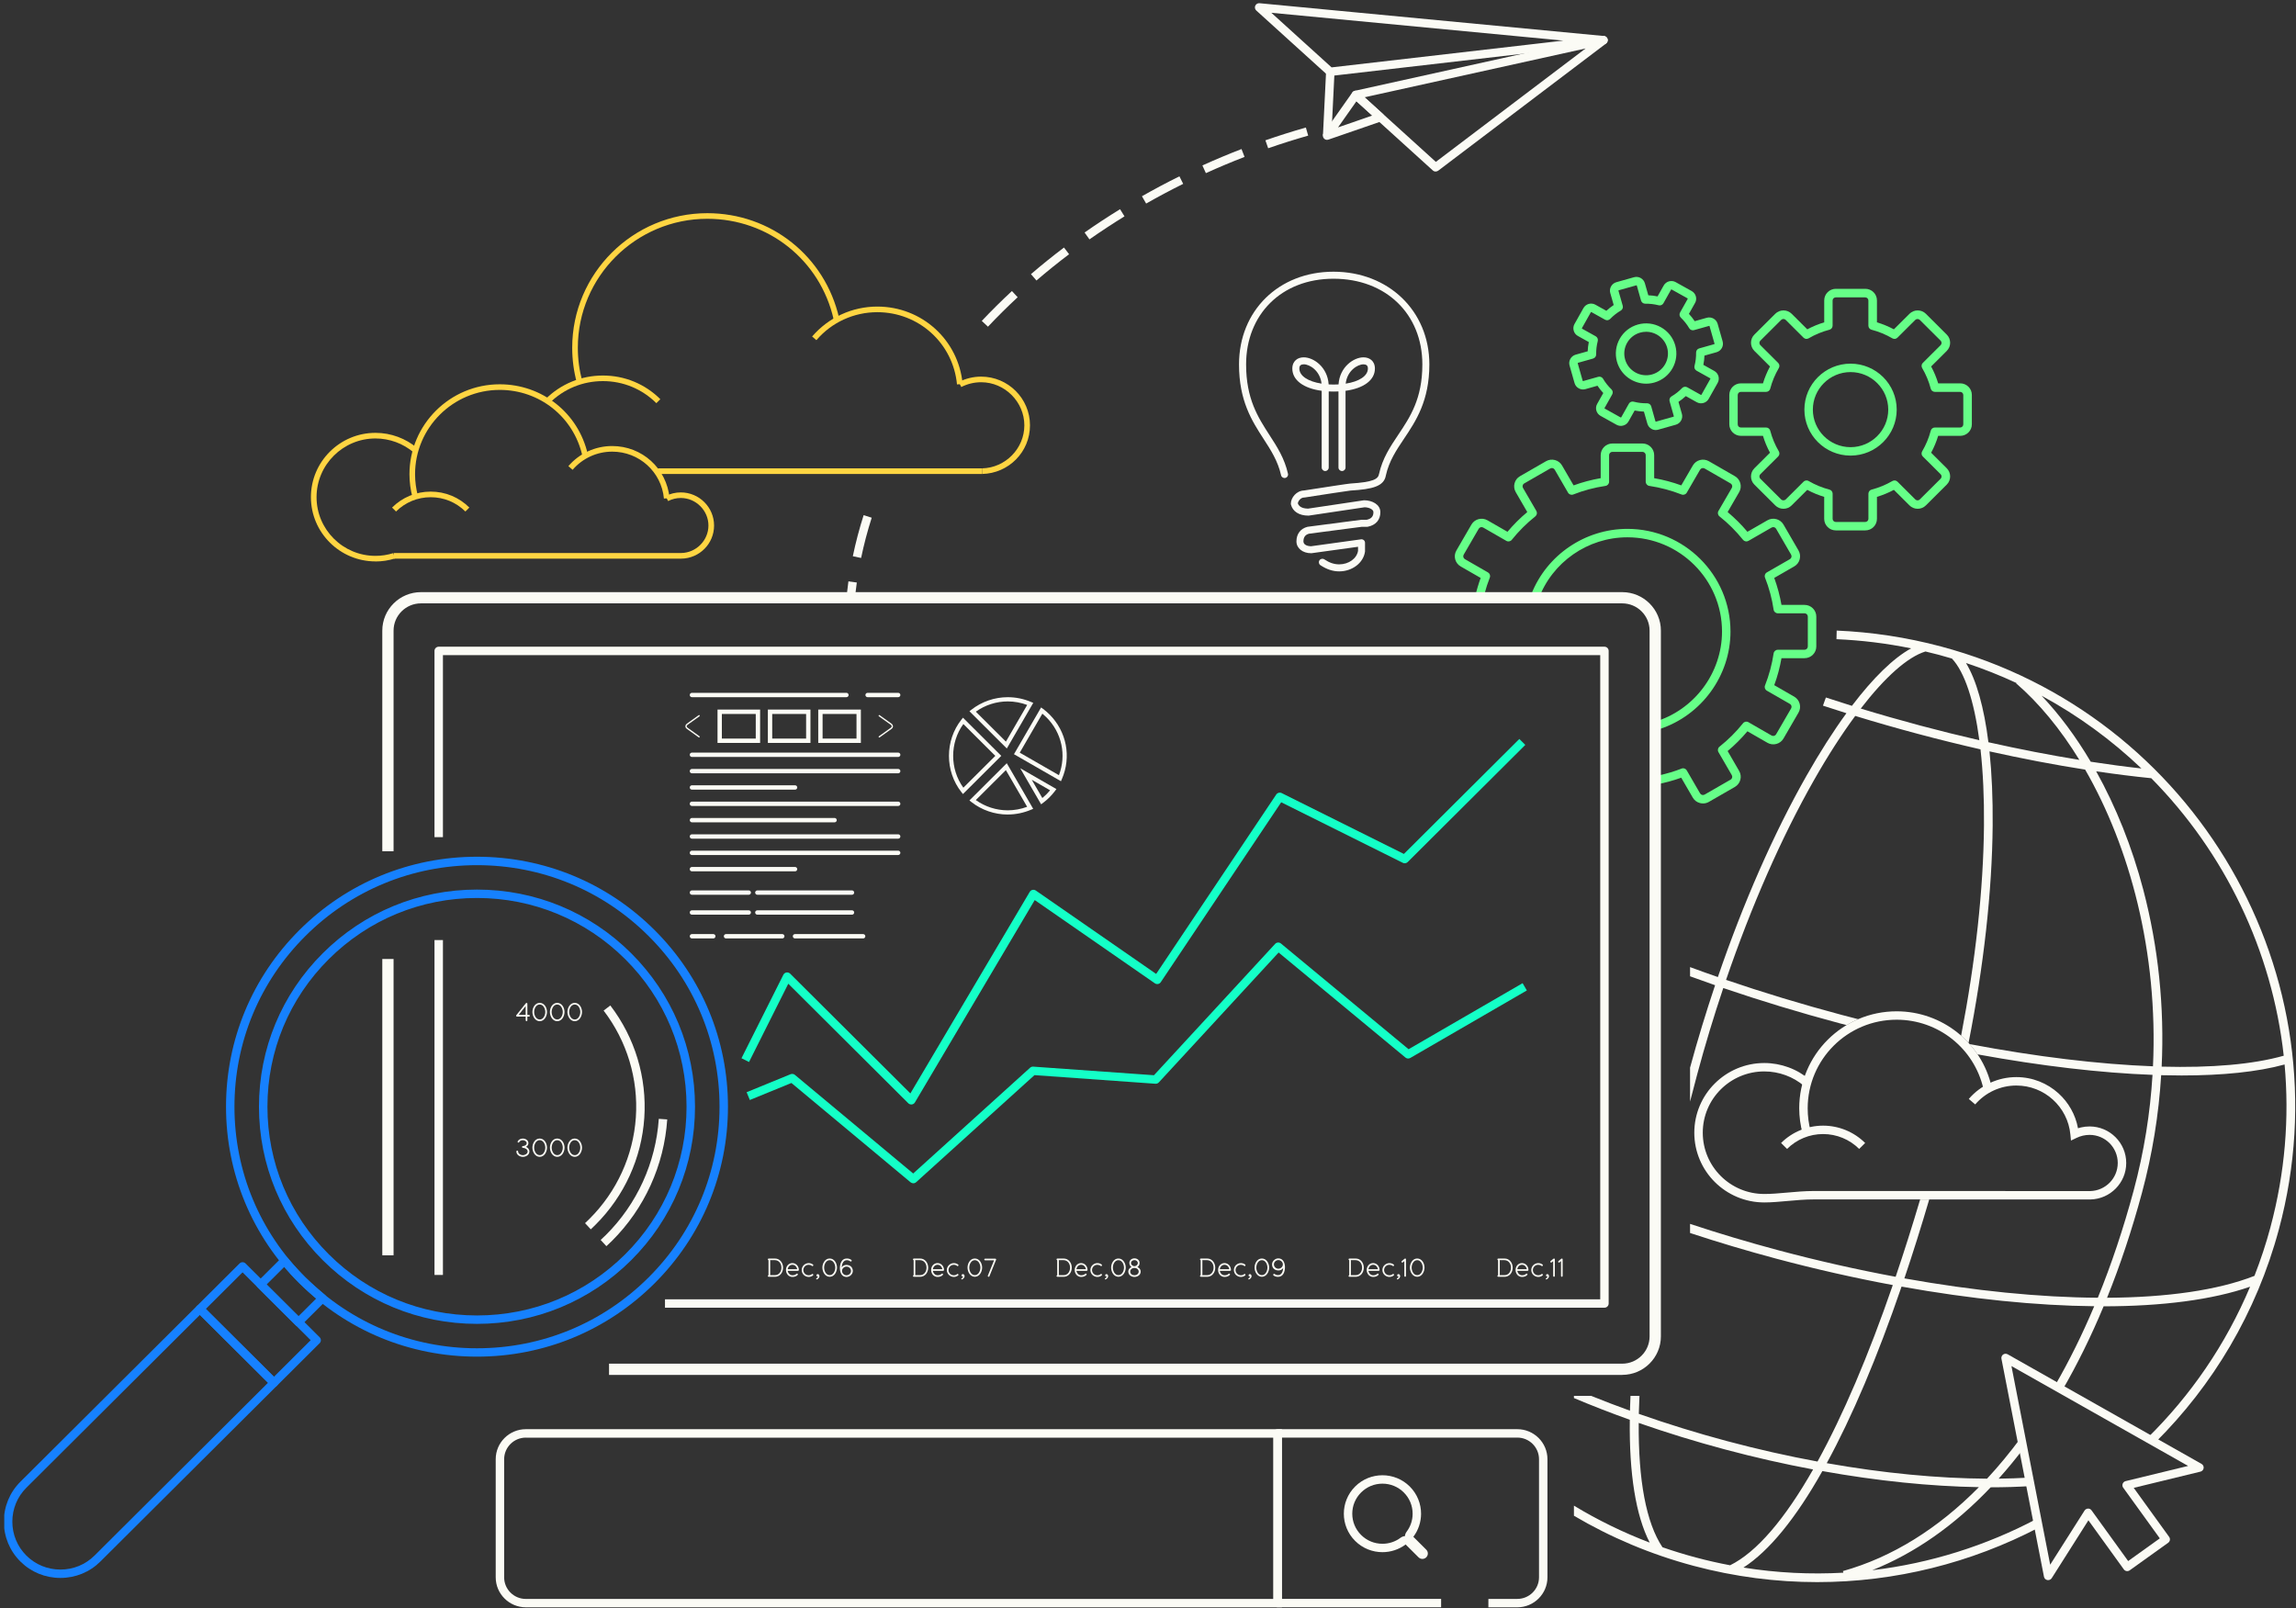 <svg width="494" height="346" viewBox="0 0 494 346" fill="none" xmlns="http://www.w3.org/2000/svg">
<rect x="0" y="0" width="494" height="346" fill="#333333" stroke="none"/>
<g clip-path="url(#clip0_60_405)">
<path d="M417.625 139.107C410.197 137.127 402.671 135.999 395.171 135.682C395.171 135.748 395.171 135.82 395.171 135.886C395.171 136.441 395.151 136.989 395.131 137.536C400.484 137.767 405.851 138.421 411.191 139.509C407.382 141.601 403.029 145.845 398.45 151.877C396.562 151.289 394.7 150.689 392.852 150.082C392.653 150.669 392.448 151.256 392.222 151.837C393.892 152.385 395.568 152.926 397.271 153.46C394.449 157.328 391.56 161.855 388.665 166.95C381.615 179.363 375.076 194.277 369.61 210.235C367.582 209.535 365.588 208.816 363.627 208.096V210.07C365.396 210.716 367.198 211.356 369.013 211.99C367.065 217.797 365.257 223.73 363.627 229.729V237.028C364.13 235.074 364.64 233.114 365.177 231.121C366.86 224.852 368.742 218.655 370.776 212.597C378.753 215.316 387.147 217.877 395.813 220.186C396.317 220.318 396.807 220.444 397.311 220.576C398.112 220.094 398.947 219.672 399.815 219.302C398.643 218.998 397.476 218.708 396.297 218.391C387.664 216.088 379.309 213.547 371.372 210.842C376.798 194.997 383.291 180.181 390.288 167.867C393.263 162.627 396.257 157.981 399.166 154.048C403.552 155.394 408.031 156.674 412.576 157.889C417.121 159.103 421.646 160.218 426.119 161.241C426.662 166.092 426.92 171.609 426.867 177.627C426.748 191.374 425.025 206.922 421.945 222.859C422.501 223.347 423.044 223.862 423.548 224.41C426.801 207.945 428.61 191.849 428.736 177.647C428.789 171.793 428.55 166.435 428.053 161.677C435.096 163.241 441.993 164.561 448.632 165.597C458.206 182.207 464.374 204.869 463.228 229.439C451.62 229.003 438.157 227.386 423.767 224.661C424.383 225.36 424.966 226.093 425.489 226.871C439.164 229.373 451.978 230.864 463.129 231.28C462.632 239.43 461.327 247.778 459.067 256.179C456.861 264.375 454.277 272.077 451.362 279.237C438.919 279.165 424.74 277.759 409.74 275.073C411.556 269.701 413.338 264.026 415.087 258.086H413.133C411.41 263.894 409.648 269.45 407.859 274.73C399.643 273.205 391.209 271.311 382.675 269.035C376.149 267.292 369.782 265.385 363.627 263.346V265.306C369.636 267.286 375.844 269.14 382.191 270.836C390.672 273.1 399.067 274.987 407.249 276.512C402.008 291.71 396.529 304.532 391.05 314.484C384.656 313.303 378.15 311.838 371.624 310.096C365.098 308.353 358.73 306.38 352.602 304.222C352.628 302.962 352.681 301.668 352.741 300.348H350.813C350.76 301.431 350.72 302.5 350.694 303.542C347.851 302.513 345.062 301.45 342.339 300.348H338.642V300.824C342.518 302.454 346.533 304.018 350.661 305.496C350.521 317.098 351.939 326.066 354.947 331.926C349.203 329.742 343.757 327.069 338.642 323.974V326.145C346.513 330.791 355.139 334.46 364.402 336.929C373.28 339.298 382.205 340.426 390.983 340.426C407.812 340.426 424.131 336.269 438.621 328.712L438.25 326.805C427.311 332.586 415.312 336.387 402.817 337.866C412.006 334.216 420.573 328.178 428.312 320.028H428.378C431.306 320.028 434.142 319.935 436.878 319.77L436.521 317.942C434.414 318.068 432.247 318.14 430.021 318.167C431.836 316.147 433.599 314.009 435.315 311.759L434.838 309.317C432.492 312.491 430.054 315.454 427.523 318.173C416.949 318.114 405.222 316.992 393.037 314.834C398.497 304.823 403.923 292.04 409.131 276.842C424.025 279.514 438.131 280.94 450.587 281.065C448.003 287.196 445.167 292.911 442.113 298.19L443.736 299.108C446.949 293.564 449.917 287.546 452.607 281.085C465.236 281.072 476.055 279.673 484.125 276.861C478.884 289.341 471.285 300.329 462.009 309.442L463.705 310.399C476.088 298.105 485.483 282.517 490.32 264.521C504.989 209.984 472.378 153.718 417.625 139.107ZM364.892 335.133C362.447 334.48 360.042 333.741 357.69 332.923C354.165 327.65 352.483 318.47 352.582 306.176C358.578 308.268 364.793 310.188 371.153 311.884C377.507 313.58 383.854 315.019 390.102 316.187C384.013 326.884 377.951 333.992 372.246 336.803C369.795 336.341 367.344 335.787 364.899 335.133H364.892ZM425.767 320.001C416.962 328.924 407.103 335.081 396.516 338.05L396.615 338.4C389.532 338.796 382.331 338.453 375.115 337.298C380.667 333.721 386.399 326.66 392.097 316.537C403.93 318.662 415.365 319.823 425.767 319.995V320.001ZM413.053 156.094C408.753 154.945 404.506 153.731 400.352 152.464C405.566 145.706 410.429 141.357 414.279 140.183C415.233 140.407 416.187 140.645 417.134 140.895C418.088 141.153 419.029 141.423 419.97 141.7C422.72 144.631 424.747 150.821 425.867 159.274C421.633 158.304 417.353 157.242 413.046 156.094H413.053ZM427.821 159.717C426.881 152.213 425.244 146.366 422.998 142.657C426.735 143.898 430.352 145.337 433.851 146.96L433.784 147.033C438.687 151.27 443.312 156.859 447.386 163.505C441.066 162.482 434.506 161.208 427.821 159.71V159.717ZM439.257 149.699C447.181 153.995 454.383 159.281 460.744 165.352C457.212 164.963 453.561 164.475 449.831 163.901C446.664 158.542 443.106 153.751 439.257 149.699ZM461.148 191.466C458.729 182.247 455.258 173.588 451.004 165.966C455.072 166.567 459.034 167.068 462.864 167.451C478.692 183.494 488.869 204.559 491.36 227.162C484.774 229.029 475.77 229.795 465.096 229.511C465.706 216.708 464.401 203.873 461.148 191.473V191.466ZM488.511 264.045C487.544 267.642 486.384 271.14 485.059 274.532C477.188 277.62 466.263 279.171 453.349 279.244C456.185 272.209 458.696 264.672 460.856 256.667C463.096 248.352 464.467 239.866 464.99 231.352C466.481 231.392 467.945 231.412 469.37 231.412C478.208 231.412 485.761 230.64 491.546 229.049C492.586 240.499 491.658 252.312 488.504 264.052L488.511 264.045Z" fill="#FBFBF5"/>
<path d="M366.403 172.876C366.184 172.876 365.959 172.849 365.74 172.79C365.084 172.618 364.541 172.202 364.21 171.622L361.725 167.339C359.996 167.966 358.174 168.461 356.299 168.804C356.034 168.857 355.762 168.784 355.55 168.612C355.345 168.441 355.226 168.183 355.226 167.919V156.225C355.226 155.823 355.491 155.467 355.882 155.354C364.495 152.84 370.504 144.835 370.504 135.893C370.504 124.707 361.367 115.613 350.144 115.613C341.617 115.613 333.931 120.972 331.009 128.95C330.877 129.307 330.539 129.544 330.155 129.544H318.255C317.977 129.544 317.719 129.419 317.546 129.201C317.374 128.983 317.308 128.706 317.374 128.436C317.699 127.023 318.103 125.651 318.573 124.357L314.273 121.883C313.067 121.19 312.65 119.652 313.352 118.451L316.586 112.874C317.281 111.673 318.825 111.264 320.037 111.951L324.344 114.425C325.636 112.888 327.061 111.462 328.604 110.182L326.12 105.892C325.782 105.312 325.696 104.632 325.868 103.985C326.04 103.338 326.458 102.791 327.041 102.461L332.639 99.24C333.222 98.904 333.905 98.818 334.554 98.989C335.21 99.161 335.753 99.577 336.085 100.158L338.569 104.44C340.457 103.754 342.412 103.233 344.4 102.89V97.94C344.4 96.554 345.532 95.426 346.924 95.426H353.384C354.775 95.426 355.908 96.554 355.908 97.94V102.89C357.896 103.233 359.85 103.754 361.738 104.44L364.223 100.158C364.919 98.956 366.463 98.547 367.675 99.24L373.274 102.461C373.857 102.797 374.274 103.338 374.446 103.985C374.619 104.632 374.532 105.312 374.194 105.892L371.71 110.182C373.254 111.469 374.685 112.888 375.97 114.425L380.277 111.951C381.483 111.258 383.033 111.673 383.729 112.868L386.962 118.444C387.3 119.025 387.386 119.705 387.214 120.351C387.041 121.005 386.624 121.546 386.041 121.876L381.741 124.351C382.43 126.231 382.953 128.178 383.298 130.158H388.267C389.658 130.158 390.791 131.287 390.791 132.672V139.107C390.791 140.493 389.658 141.621 388.267 141.621H383.298C382.953 143.601 382.437 145.548 381.741 147.429L386.041 149.903C387.247 150.596 387.658 152.14 386.962 153.335L383.729 158.911C383.391 159.492 382.847 159.908 382.192 160.079C381.542 160.251 380.86 160.165 380.277 159.829L375.97 157.354C374.678 158.892 373.254 160.317 371.71 161.604L374.194 165.893C374.89 167.095 374.473 168.632 373.274 169.325L367.675 172.546C367.284 172.77 366.86 172.882 366.423 172.882L366.403 172.876ZM362.129 165.313C362.447 165.313 362.752 165.478 362.918 165.768L365.787 170.718C365.879 170.876 366.032 170.995 366.217 171.041C366.396 171.087 366.588 171.067 366.754 170.975L372.353 167.754C372.69 167.563 372.803 167.128 372.611 166.791L369.736 161.835C369.51 161.446 369.603 160.951 369.954 160.673C371.829 159.182 373.539 157.486 375.029 155.618C375.308 155.269 375.804 155.176 376.195 155.401L381.171 158.265C381.33 158.357 381.522 158.383 381.708 158.331C381.893 158.284 382.046 158.166 382.138 158.007L385.372 152.431C385.564 152.094 385.451 151.665 385.113 151.467L380.144 148.61C379.753 148.385 379.588 147.91 379.753 147.495C380.628 145.277 381.257 142.948 381.608 140.585C381.675 140.143 382.059 139.813 382.51 139.813H388.254C388.645 139.813 388.963 139.496 388.963 139.107V132.672C388.963 132.283 388.645 131.966 388.254 131.966H382.51C382.059 131.966 381.675 131.636 381.608 131.194C381.257 128.825 380.634 126.502 379.753 124.285C379.588 123.869 379.753 123.394 380.144 123.169L385.113 120.312C385.272 120.219 385.392 120.068 385.438 119.883C385.484 119.698 385.465 119.513 385.372 119.348L382.138 113.772C381.946 113.435 381.509 113.323 381.171 113.515L376.195 116.379C375.804 116.603 375.314 116.511 375.029 116.161C373.532 114.293 371.823 112.591 369.954 111.106C369.603 110.829 369.51 110.334 369.736 109.944L372.611 104.988C372.704 104.83 372.73 104.638 372.677 104.454C372.631 104.269 372.512 104.117 372.353 104.025L366.754 100.804C366.416 100.613 365.985 100.725 365.787 101.062L362.918 106.011C362.693 106.4 362.216 106.565 361.798 106.4C359.572 105.529 357.24 104.909 354.861 104.553C354.417 104.487 354.086 104.104 354.086 103.655V97.933C354.086 97.544 353.768 97.227 353.377 97.227H346.917C346.526 97.227 346.208 97.544 346.208 97.933V103.655C346.208 104.104 345.877 104.487 345.433 104.553C343.055 104.902 340.722 105.523 338.496 106.4C338.079 106.565 337.602 106.4 337.376 106.011L334.508 101.062C334.315 100.725 333.878 100.606 333.54 100.804L327.942 104.025C327.776 104.117 327.663 104.269 327.617 104.454C327.564 104.638 327.591 104.823 327.683 104.988L330.559 109.944C330.784 110.334 330.691 110.822 330.34 111.106C328.465 112.597 326.756 114.3 325.265 116.161C324.987 116.511 324.49 116.603 324.099 116.379L319.123 113.515C318.785 113.323 318.355 113.435 318.156 113.772L314.923 119.348C314.73 119.685 314.843 120.114 315.181 120.312L320.15 123.169C320.541 123.394 320.707 123.869 320.541 124.285C320.11 125.374 319.733 126.528 319.415 127.73H329.525C332.864 119.375 341.067 113.798 350.144 113.798C362.375 113.798 372.326 123.711 372.326 135.893C372.326 145.409 366.078 153.942 357.048 156.885V166.811C358.697 166.448 360.288 165.973 361.798 165.379C361.904 165.333 362.023 165.313 362.129 165.313Z" fill="#66FF88"/>
<path d="M401.333 114.128H394.985C393.607 114.128 392.488 113.013 392.488 111.64V106.909C391.229 106.533 390.01 106.031 388.844 105.404L385.484 108.75C385.014 109.219 384.391 109.476 383.722 109.476C383.053 109.476 382.43 109.219 381.96 108.75L377.468 104.276C376.494 103.306 376.494 101.728 377.468 100.758L380.827 97.412C380.204 96.257 379.694 95.043 379.316 93.783H374.572C373.194 93.783 372.074 92.667 372.074 91.295V84.973C372.074 83.6 373.194 82.485 374.572 82.485H379.316C379.694 81.231 380.204 80.016 380.827 78.855L377.468 75.509C376.494 74.539 376.494 72.962 377.468 71.992L381.96 67.517C382.934 66.547 384.517 66.547 385.491 67.517L388.85 70.863C390.01 70.243 391.229 69.735 392.494 69.359V64.633C392.494 63.261 393.614 62.145 394.992 62.145H401.339C402.717 62.145 403.837 63.261 403.837 64.633V69.359C405.096 69.735 406.315 70.243 407.481 70.863L410.84 67.517C411.311 67.049 411.94 66.791 412.603 66.791C413.265 66.791 413.901 67.049 414.365 67.517L418.857 71.992C419.831 72.962 419.831 74.539 418.857 75.509L415.498 78.855C416.127 80.01 416.631 81.224 417.009 82.485H421.759C423.137 82.485 424.257 83.6 424.257 84.973V91.295C424.257 92.667 423.137 93.783 421.759 93.783H417.009C416.631 95.037 416.127 96.251 415.498 97.412L418.857 100.758C419.831 101.728 419.831 103.306 418.857 104.276L414.365 108.75C413.895 109.219 413.265 109.476 412.603 109.476C411.933 109.476 411.311 109.219 410.84 108.75L407.481 105.404C406.322 106.024 405.103 106.533 403.837 106.909V111.64C403.837 113.013 402.717 114.128 401.339 114.128H401.333ZM388.691 103.378C388.85 103.378 389.009 103.418 389.148 103.504C390.553 104.322 392.057 104.942 393.627 105.351C394.025 105.457 394.303 105.813 394.303 106.229V111.64C394.303 112.01 394.608 112.314 394.979 112.314H401.326C401.697 112.314 402.002 112.01 402.002 111.64V106.229C402.002 105.82 402.28 105.457 402.678 105.351C404.248 104.942 405.752 104.322 407.156 103.504C407.514 103.292 407.965 103.352 408.256 103.642L412.099 107.47C412.225 107.595 412.397 107.668 412.576 107.668C412.762 107.668 412.927 107.602 413.053 107.47L417.545 103.002C417.81 102.738 417.81 102.309 417.545 102.045L413.702 98.218C413.411 97.927 413.351 97.478 413.563 97.122C414.385 95.723 415.008 94.225 415.418 92.661C415.524 92.265 415.882 91.988 416.3 91.988H421.733C422.11 91.988 422.415 91.684 422.415 91.315V84.992C422.415 84.623 422.11 84.319 421.733 84.319H416.3C415.889 84.319 415.524 84.042 415.418 83.646C415.008 82.082 414.385 80.584 413.563 79.185C413.358 78.829 413.411 78.38 413.702 78.09L417.545 74.262C417.81 73.998 417.81 73.569 417.545 73.305L413.053 68.831C412.801 68.58 412.344 68.58 412.092 68.831L408.25 72.658C407.958 72.949 407.508 73.008 407.15 72.797C405.745 71.978 404.241 71.358 402.671 70.949C402.273 70.843 401.995 70.487 401.995 70.071V64.66C401.995 64.284 401.69 63.987 401.319 63.987H394.972C394.601 63.987 394.296 64.29 394.296 64.66V70.071C394.296 70.481 394.018 70.843 393.621 70.949C392.05 71.358 390.546 71.978 389.142 72.797C388.784 73.008 388.333 72.949 388.042 72.658L384.199 68.831C383.934 68.567 383.503 68.567 383.238 68.831L378.746 73.305C378.481 73.569 378.481 73.998 378.746 74.262L382.589 78.09C382.881 78.38 382.94 78.829 382.728 79.185C381.907 80.584 381.284 82.082 380.873 83.646C380.767 84.042 380.409 84.319 379.992 84.319H374.559C374.188 84.319 373.883 84.623 373.883 84.992V91.315C373.883 91.691 374.188 91.988 374.559 91.988H379.992C380.403 91.988 380.767 92.265 380.873 92.661C381.284 94.225 381.907 95.723 382.728 97.122C382.94 97.478 382.881 97.927 382.589 98.218L378.746 102.045C378.481 102.309 378.481 102.738 378.746 103.002L383.238 107.476C383.49 107.727 383.941 107.727 384.199 107.476L388.042 103.649C388.214 103.477 388.453 103.385 388.685 103.385L388.691 103.378ZM398.159 98.033C392.686 98.033 388.227 93.598 388.227 88.14C388.227 82.683 392.68 78.248 398.159 78.248C403.638 78.248 408.091 82.683 408.091 88.14C408.091 93.598 403.638 98.033 398.159 98.033ZM398.159 80.063C393.687 80.063 390.049 83.686 390.049 88.14C390.049 92.595 393.687 96.218 398.159 96.218C402.631 96.218 406.269 92.595 406.269 88.14C406.269 83.686 402.631 80.063 398.159 80.063Z" fill="#66FF88"/>
<path d="M356.266 92.535C355.948 92.535 355.63 92.456 355.338 92.291C354.894 92.047 354.576 91.644 354.437 91.156L353.702 88.569C353.033 88.543 352.37 88.464 351.707 88.332L350.389 90.674C350.144 91.117 349.74 91.433 349.249 91.565C348.766 91.704 348.249 91.644 347.812 91.4L344.366 89.48C343.452 88.972 343.127 87.817 343.638 86.913L344.956 84.57C344.499 84.082 344.082 83.554 343.71 82.999L341.113 83.732C340.63 83.871 340.113 83.811 339.676 83.56C339.232 83.316 338.914 82.914 338.774 82.425L337.701 78.644C337.562 78.162 337.622 77.654 337.873 77.212C338.119 76.77 338.529 76.453 339.013 76.314L341.604 75.588C341.63 74.922 341.71 74.255 341.842 73.602L339.49 72.289C339.046 72.044 338.728 71.642 338.596 71.154C338.456 70.665 338.516 70.157 338.761 69.722L340.689 66.29C341.199 65.379 342.359 65.056 343.267 65.564L345.619 66.877C346.109 66.422 346.639 66.006 347.196 65.636L346.46 63.05C346.321 62.568 346.381 62.06 346.632 61.617C346.877 61.175 347.282 60.859 347.772 60.72L351.568 59.651C352.575 59.367 353.622 59.955 353.907 60.951L354.643 63.538C355.312 63.564 355.981 63.644 356.637 63.776L357.955 61.433C358.466 60.522 359.625 60.199 360.533 60.707L363.978 62.627C364.415 62.871 364.74 63.274 364.872 63.762C365.012 64.251 364.952 64.759 364.7 65.194L363.382 67.537C363.839 68.025 364.256 68.553 364.627 69.108L367.224 68.375C368.232 68.091 369.278 68.679 369.563 69.675L370.637 73.457C370.921 74.46 370.332 75.502 369.325 75.786L366.728 76.519C366.701 77.185 366.622 77.852 366.489 78.505L368.841 79.819C369.755 80.327 370.08 81.481 369.57 82.386L367.642 85.817C367.132 86.728 365.972 87.051 365.065 86.543L362.712 85.23C362.222 85.685 361.699 86.101 361.136 86.471L361.871 89.058C362.156 90.061 361.566 91.103 360.566 91.387L356.769 92.456C356.597 92.502 356.425 92.529 356.253 92.529L356.266 92.535ZM354.397 86.774C354.802 86.774 355.159 87.045 355.272 87.434L356.186 90.674C356.2 90.707 356.239 90.734 356.286 90.727L360.082 89.658C360.122 89.645 360.148 89.599 360.135 89.559L359.221 86.325C359.108 85.93 359.28 85.507 359.632 85.296C360.473 84.801 361.242 84.201 361.917 83.494C362.202 83.197 362.659 83.131 363.017 83.329L365.966 84.973C365.999 84.992 366.052 84.973 366.072 84.94L368 81.508C368.019 81.475 368 81.422 367.966 81.402L365.018 79.759C364.66 79.555 364.481 79.139 364.581 78.743C364.826 77.799 364.945 76.829 364.925 75.859C364.919 75.45 365.19 75.08 365.588 74.968L368.841 74.051C368.881 74.037 368.907 73.991 368.894 73.958L367.821 70.177C367.808 70.137 367.768 70.118 367.728 70.124L364.475 71.035C364.084 71.147 363.653 70.975 363.448 70.626C362.951 69.787 362.341 69.022 361.639 68.342C361.341 68.058 361.275 67.61 361.473 67.247L363.123 64.31C363.123 64.31 363.123 64.224 363.097 64.204L359.651 62.284C359.618 62.264 359.565 62.284 359.545 62.317L357.896 65.254C357.69 65.61 357.273 65.795 356.875 65.689C355.928 65.445 354.947 65.333 353.98 65.346C353.583 65.359 353.198 65.082 353.086 64.686L352.171 61.446C352.158 61.406 352.112 61.38 352.072 61.393L348.275 62.462C348.242 62.475 348.216 62.522 348.222 62.555L349.143 65.795C349.256 66.191 349.084 66.613 348.733 66.824C347.891 67.313 347.123 67.92 346.44 68.626C346.155 68.923 345.705 68.989 345.34 68.791L342.392 67.148C342.359 67.128 342.306 67.148 342.286 67.181L340.358 70.612C340.358 70.612 340.358 70.698 340.384 70.718L343.333 72.361C343.691 72.566 343.869 72.982 343.77 73.377C343.525 74.321 343.412 75.291 343.426 76.261C343.432 76.671 343.161 77.04 342.763 77.152L339.51 78.07L339.457 78.162L340.53 81.944C340.537 81.977 340.583 82.003 340.623 81.996L343.869 81.079C344.267 80.967 344.691 81.138 344.903 81.488C345.4 82.326 346.003 83.092 346.712 83.772C347.01 84.055 347.076 84.504 346.877 84.867L345.228 87.804C345.208 87.837 345.228 87.889 345.261 87.909L348.706 89.83C348.706 89.83 348.792 89.83 348.812 89.803L350.462 86.867C350.661 86.504 351.078 86.332 351.482 86.431C352.43 86.675 353.404 86.794 354.378 86.774H354.397ZM354.179 82.557C351.336 82.557 348.719 80.69 347.904 77.832C346.931 74.387 348.945 70.797 352.403 69.827C354.079 69.359 355.835 69.563 357.352 70.408C358.87 71.253 359.97 72.638 360.44 74.308C361.414 77.753 359.4 81.343 355.941 82.313C355.351 82.478 354.755 82.557 354.172 82.557H354.179ZM354.179 71.391C353.748 71.391 353.317 71.451 352.893 71.569C350.402 72.269 348.945 74.862 349.654 77.344C350.356 79.825 352.953 81.27 355.451 80.571C356.657 80.228 357.657 79.442 358.273 78.353C358.883 77.265 359.035 75.998 358.697 74.796C358.36 73.595 357.564 72.599 356.471 71.985C355.762 71.589 354.974 71.385 354.185 71.385L354.179 71.391Z" fill="#66FF88"/>
<path d="M280.967 27.44C278.052 28.271 275.123 29.195 272.261 30.192L272.857 31.901C275.693 30.917 278.588 30 281.464 29.182L280.967 27.44Z" fill="#FBFBF5"/>
<path d="M184.049 127.723C184.135 126.924 184.234 126.133 184.347 125.341L182.545 125.09C182.419 125.968 182.313 126.845 182.22 127.723H184.049Z" fill="#FBFBF5"/>
<path d="M211.24 69.055L212.565 70.296C214.599 68.138 216.746 66.006 218.959 63.954L217.72 62.627C215.48 64.706 213.294 66.871 211.233 69.055H211.24Z" fill="#FBFBF5"/>
<path d="M187.547 111.396L185.818 110.849C184.884 113.772 184.102 116.748 183.492 119.685L185.274 120.055C185.871 117.177 186.639 114.267 187.554 111.396H187.547Z" fill="#FBFBF5"/>
<path d="M221.814 58.984L223 60.357C225.259 58.417 227.618 56.516 230.023 54.701L228.923 53.263C226.492 55.097 224.1 57.024 221.814 58.991V58.984Z" fill="#FBFBF5"/>
<path d="M258.705 35.603L259.454 37.253C262.177 36.019 264.979 34.844 267.775 33.762L267.12 32.072C264.29 33.161 261.461 34.349 258.698 35.603H258.705Z" fill="#FBFBF5"/>
<path d="M233.356 50.029L234.403 51.507C236.847 49.798 239.385 48.128 241.942 46.551L240.988 45.014C238.398 46.611 235.827 48.293 233.356 50.029Z" fill="#FBFBF5"/>
<path d="M245.699 42.229L246.6 43.799C249.198 42.321 251.881 40.896 254.571 39.562L253.762 37.939C251.039 39.285 248.323 40.731 245.699 42.222V42.229Z" fill="#FBFBF5"/>
<path d="M205.906 82.729C205.065 73.866 197.691 67.174 188.753 67.174C183.704 67.174 178.927 69.365 175.654 73.193L174.733 72.407C178.245 68.316 183.353 65.966 188.759 65.966C198.327 65.966 206.224 73.12 207.119 82.61L205.913 82.722L205.906 82.729Z" fill="#FFD542"/>
<path d="M211.319 101.986L211.293 100.778C216.315 100.672 220.396 96.515 220.396 91.512C220.396 86.51 216.222 82.247 211.094 82.247C209.617 82.247 208.139 82.603 206.827 83.276L206.271 82.207C207.755 81.442 209.424 81.039 211.094 81.039C216.891 81.039 221.609 85.738 221.609 91.512C221.609 97.287 216.991 101.86 211.319 101.986Z" fill="#FFD542"/>
<path d="M124.101 82.326C123.445 79.884 123.114 77.364 123.114 74.829C123.114 58.865 136.153 45.871 152.187 45.871C165.868 45.871 177.529 55.157 180.544 68.454L179.364 68.718C176.476 55.975 165.298 47.079 152.187 47.079C136.822 47.079 124.326 59.526 124.326 74.829C124.326 77.251 124.644 79.667 125.274 82.009L124.101 82.32V82.326Z" fill="#FFD542"/>
<path d="M211.306 100.778H141.533V101.986H211.306V100.778Z" fill="#FFD542"/>
<path d="M141.215 86.748C138.14 83.686 134.059 82.003 129.719 82.003C125.38 82.003 121.292 83.686 118.218 86.748L117.363 85.896C120.662 82.61 125.048 80.802 129.719 80.802C134.39 80.802 138.777 82.61 142.076 85.896L141.221 86.748H141.215Z" fill="#FFD542"/>
<path d="M142.851 107.278C142.308 101.524 137.518 97.181 131.714 97.181C128.434 97.181 125.333 98.607 123.207 101.088L122.286 100.303C124.644 97.551 128.083 95.974 131.714 95.974C138.147 95.974 143.454 100.785 144.057 107.166L142.851 107.278Z" fill="#FFD542"/>
<path d="M146.634 120.2L146.608 118.992C149.815 118.926 152.425 116.267 152.425 113.073C152.425 109.879 149.762 107.153 146.482 107.153C145.534 107.153 144.594 107.384 143.752 107.813L143.196 106.744C144.203 106.222 145.342 105.952 146.482 105.952C150.431 105.952 153.637 109.153 153.637 113.079C153.637 117.006 150.497 120.127 146.634 120.206V120.2Z" fill="#FFD542"/>
<path d="M88.76 107.047C88.323 105.417 88.098 103.728 88.098 102.038C88.098 91.367 96.811 82.689 107.524 82.689C116.667 82.689 124.465 88.893 126.473 97.782L125.294 98.046C123.405 89.718 116.097 83.897 107.524 83.897C97.48 83.897 89.304 92.034 89.304 102.038C89.304 103.622 89.516 105.206 89.927 106.737L88.754 107.047H88.76Z" fill="#FFD542"/>
<path d="M80.783 120.8C73.124 120.8 66.896 114.597 66.896 106.968C66.896 99.339 73.124 93.136 80.783 93.136C84.09 93.136 87.296 94.317 89.814 96.455L89.025 97.373C86.733 95.419 83.805 94.344 80.783 94.344C73.793 94.344 68.109 100.006 68.109 106.975C68.109 113.944 73.793 119.606 80.783 119.606C82.082 119.606 83.374 119.408 84.613 119.019L84.977 120.167C83.619 120.596 82.208 120.814 80.783 120.814V120.8Z" fill="#FFD542"/>
<path d="M146.621 118.992H84.725V120.2H146.621V118.992Z" fill="#FFD542"/>
<path d="M100.13 110.063C98.136 108.077 95.492 106.988 92.669 106.988C89.847 106.988 87.204 108.083 85.209 110.063L84.355 109.212C86.574 107.001 89.529 105.78 92.669 105.78C95.81 105.78 98.765 107.001 100.985 109.212L100.13 110.063Z" fill="#FFD542"/>
<path d="M288.136 122.945C286.764 122.945 285.446 122.51 284.101 121.619C283.749 121.388 283.657 120.919 283.889 120.569C284.12 120.22 284.591 120.127 284.935 120.358C286.035 121.091 287.049 121.434 288.129 121.434C290.183 121.434 291.919 120.187 292.19 118.53V117.652L282.212 119.032C282.179 119.032 282.146 119.038 282.106 119.038C280.271 119.038 278.939 117.963 278.939 116.484C278.939 114.894 279.827 113.726 281.318 113.356C281.344 113.35 281.378 113.343 281.404 113.343L292.846 111.845C292.879 111.845 292.913 111.838 292.946 111.838H294.072C295.059 111.621 295.503 111.112 295.503 110.195C295.503 109.588 294.516 109.166 293.602 109.152L281.616 110.941C281.576 110.941 281.543 110.947 281.503 110.947C279.529 110.947 278.131 110.063 277.76 108.578C277.747 108.519 277.734 108.46 277.734 108.394C277.734 107.093 278.953 105.582 280.536 105.543C284.949 104.856 290.236 104.045 290.534 104.045C295.477 103.734 296.523 103.081 296.709 101.979C297.464 98.6 299.101 96.152 300.837 93.558C303.394 89.744 306.031 85.797 306.031 78.413C306.031 67.557 298.173 59.974 286.916 59.974C275.66 59.974 268.107 67.728 268.107 78.413C268.107 85.83 270.664 89.783 273.135 93.611C274.805 96.191 276.375 98.626 277.117 101.939C277.21 102.349 276.952 102.751 276.541 102.837C276.13 102.929 275.726 102.672 275.633 102.263C274.951 99.207 273.447 96.884 271.857 94.423C269.385 90.602 266.583 86.273 266.583 78.413C266.583 66.857 275.13 58.463 286.91 58.463C298.69 58.463 307.535 66.851 307.535 78.413C307.535 86.253 304.64 90.582 302.089 94.396C300.433 96.865 298.869 99.201 298.186 102.269C297.789 104.665 295.304 105.265 290.567 105.556C290.143 105.589 284.439 106.467 280.702 107.047C280.662 107.047 280.622 107.054 280.582 107.054C279.874 107.054 279.297 107.786 279.238 108.314C279.562 109.304 280.828 109.436 281.431 109.443L293.416 107.654C293.456 107.654 293.489 107.648 293.529 107.648C295.212 107.648 296.994 108.545 296.994 110.202C296.994 111.858 296.027 112.993 294.277 113.343C294.224 113.35 294.178 113.356 294.132 113.356H292.979L281.636 114.841C280.841 115.052 280.443 115.607 280.443 116.498C280.443 117.303 281.464 117.527 282.047 117.54L292.833 116.049C293.052 116.022 293.27 116.082 293.436 116.227C293.602 116.372 293.694 116.577 293.694 116.795V118.596C293.694 118.629 293.694 118.669 293.688 118.702C293.343 121.124 290.945 122.945 288.122 122.945H288.136Z" fill="#FBFBF5"/>
<path d="M288.738 101.352C288.321 101.352 287.983 101.016 287.983 100.6V84.227C287.301 84.26 286.565 84.26 285.883 84.227V100.6C285.883 101.016 285.545 101.352 285.128 101.352C284.71 101.352 284.372 101.016 284.372 100.6V84.088C280.457 83.567 278.052 81.798 278.052 79.297C278.052 78.347 278.456 77.793 278.787 77.489C279.224 77.093 279.821 76.888 280.503 76.888C282.61 76.888 285.625 78.954 285.87 82.716C286.559 82.755 287.307 82.755 287.996 82.716C288.235 78.961 291.25 76.888 293.363 76.888C294.052 76.888 294.648 77.1 295.086 77.489C295.424 77.793 295.821 78.353 295.821 79.297C295.821 81.798 293.409 83.56 289.5 84.088V100.6C289.5 101.016 289.163 101.352 288.745 101.352H288.738ZM293.363 78.393C292.071 78.393 289.838 79.785 289.534 82.551C292.436 82.102 294.311 80.888 294.311 79.297C294.311 78.98 294.231 78.749 294.072 78.611C293.88 78.433 293.582 78.4 293.363 78.4V78.393ZM280.503 78.393C280.291 78.393 279.993 78.433 279.801 78.604C279.642 78.749 279.562 78.98 279.562 79.291C279.562 80.881 281.431 82.095 284.339 82.544C284.034 79.779 281.802 78.386 280.51 78.386L280.503 78.393Z" fill="#FBFBF5"/>
<path d="M275.805 345.851H113.136C109.565 345.851 106.656 342.954 106.656 339.396V313.976C106.656 310.419 109.565 307.522 113.136 307.522H275.805V345.851ZM113.136 309.337C110.565 309.337 108.471 311.422 108.471 313.982V339.403C108.471 341.964 110.565 344.049 113.136 344.049H273.99V309.343H113.136V309.337Z" fill="#FBFBF5"/>
<path d="M326.464 345.851H320.236V344.042H326.464C329.035 344.042 331.129 341.957 331.129 339.396V313.976C331.129 311.415 329.035 309.33 326.464 309.33H275.799V344.036H310.066V345.844H274.891C274.388 345.844 273.983 345.435 273.983 344.94V308.426C273.983 307.924 274.388 307.522 274.891 307.522H326.464C330.035 307.522 332.944 310.419 332.944 313.976V339.396C332.944 342.954 330.035 345.851 326.464 345.851Z" fill="#FBFBF5"/>
<path d="M306.866 333.444L304.09 330.679C305.196 329.214 305.753 327.458 305.753 325.709C305.753 323.591 304.938 321.473 303.321 319.856C301.698 318.239 299.571 317.434 297.444 317.434C295.318 317.434 293.191 318.239 291.568 319.856C289.944 321.473 289.136 323.591 289.136 325.709C289.136 327.828 289.944 329.946 291.568 331.563C293.191 333.18 295.318 333.985 297.444 333.985C299.2 333.985 300.956 333.431 302.433 332.329L305.209 335.094C305.441 335.325 305.74 335.437 306.038 335.437C306.336 335.437 306.641 335.325 306.866 335.094C307.323 334.638 307.323 333.899 306.866 333.444ZM302.639 329.59C302.427 329.874 302.307 330.197 302.281 330.527C301.95 330.553 301.625 330.672 301.34 330.883C300.214 331.728 298.862 332.177 297.444 332.177C295.708 332.177 294.079 331.504 292.853 330.283C291.627 329.062 290.951 327.438 290.951 325.709C290.951 323.98 291.627 322.357 292.853 321.136C294.079 319.915 295.708 319.242 297.444 319.242C299.18 319.242 300.81 319.915 302.036 321.136C303.262 322.357 303.937 323.98 303.937 325.709C303.937 327.122 303.487 328.468 302.639 329.59Z" fill="#FBFBF5"/>
<path d="M349.031 295.841H131.038V293.426H349.031C352.277 293.426 354.921 290.792 354.921 287.552V135.695C354.921 132.461 352.277 129.828 349.031 129.828H90.569C87.323 129.828 84.679 132.461 84.679 135.695V183.157H82.254V135.695C82.254 131.128 85.984 127.413 90.569 127.413H349.037C353.622 127.413 357.352 131.128 357.352 135.695V287.552C357.352 292.119 353.622 295.834 349.037 295.834L349.031 295.841Z" fill="#FBFBF5"/>
<path d="M84.679 206.347H82.254V270.11H84.679V206.347Z" fill="#FBFBF5"/>
<path d="M345.208 281.388H143.076V279.58H344.3V140.968H95.3V180.128H93.484V140.057C93.484 139.556 93.889 139.153 94.392 139.153H345.208C345.711 139.153 346.115 139.556 346.115 140.057V280.478C346.115 280.979 345.711 281.382 345.208 281.382V281.388Z" fill="#FBFBF5"/>
<path d="M95.3 202.282H93.484V274.334H95.3V202.282Z" fill="#FBFBF5"/>
<path fill-rule="evenodd" clip-rule="evenodd" d="M112.308 246.788C112.308 246.689 112.387 246.603 112.5 246.603C112.864 246.603 113.321 246.359 113.321 245.976C113.321 245.593 112.877 245.343 112.5 245.343C112.168 245.343 111.857 245.461 111.705 245.758C111.665 245.818 111.605 245.857 111.539 245.857C111.44 245.857 111.36 245.765 111.36 245.673C111.36 245.646 111.36 245.62 111.387 245.587C111.605 245.171 112.043 244.986 112.506 244.986C113.076 244.986 113.692 245.356 113.692 245.976C113.692 246.313 113.487 246.616 113.162 246.781C113.573 246.913 113.904 247.316 113.904 247.765C113.904 248.497 113.162 248.926 112.5 248.926C111.89 248.926 111.102 248.524 111.102 247.771C111.102 247.666 111.175 247.573 111.281 247.573C111.387 247.573 111.479 247.659 111.479 247.771C111.479 248.26 112.049 248.563 112.5 248.563C112.95 248.563 113.527 248.246 113.527 247.771C113.527 247.296 112.97 246.986 112.506 246.986C112.407 246.986 112.308 246.907 112.308 246.801V246.788Z" fill="#FBFBF5"/>
<path fill-rule="evenodd" clip-rule="evenodd" d="M114.554 246.94C114.554 246.036 115.104 244.98 116.124 244.98C117.144 244.98 117.694 246.042 117.694 246.94C117.694 247.837 117.138 248.92 116.124 248.92C115.11 248.92 114.554 247.831 114.554 246.94ZM116.124 248.557C116.926 248.557 117.323 247.626 117.323 246.94C117.323 246.254 116.926 245.336 116.124 245.336C115.322 245.336 114.925 246.247 114.925 246.933C114.925 247.62 115.309 248.55 116.124 248.55V248.557Z" fill="#FBFBF5"/>
<path fill-rule="evenodd" clip-rule="evenodd" d="M118.324 246.94C118.324 246.036 118.873 244.98 119.894 244.98C120.914 244.98 121.464 246.042 121.464 246.94C121.464 247.837 120.908 248.92 119.894 248.92C118.88 248.92 118.324 247.831 118.324 246.94ZM119.894 248.557C120.695 248.557 121.093 247.626 121.093 246.94C121.093 246.254 120.695 245.336 119.894 245.336C119.092 245.336 118.695 246.247 118.695 246.933C118.695 247.62 119.079 248.55 119.894 248.55V248.557Z" fill="#FBFBF5"/>
<path fill-rule="evenodd" clip-rule="evenodd" d="M122.087 246.94C122.087 246.036 122.637 244.98 123.657 244.98C124.677 244.98 125.227 246.042 125.227 246.94C125.227 247.837 124.671 248.92 123.657 248.92C122.643 248.92 122.087 247.831 122.087 246.94ZM123.657 248.557C124.459 248.557 124.856 247.626 124.856 246.94C124.856 246.254 124.459 245.336 123.657 245.336C122.855 245.336 122.458 246.247 122.458 246.933C122.458 247.62 122.842 248.55 123.657 248.55V248.557Z" fill="#FBFBF5"/>
<path fill-rule="evenodd" clip-rule="evenodd" d="M113.46 218.741V219.552C113.46 219.658 113.381 219.731 113.282 219.731C113.189 219.731 113.103 219.651 113.103 219.552V218.741H111.221C111.122 218.741 111.042 218.655 111.042 218.556C111.042 218.503 111.062 218.464 111.102 218.424L113.149 215.863C113.189 215.817 113.242 215.797 113.288 215.797C113.388 215.797 113.467 215.87 113.467 215.976V218.391H113.831C113.924 218.391 114.01 218.463 114.01 218.562C114.01 218.661 113.924 218.741 113.831 218.741H113.467H113.46ZM111.592 218.378H113.096V216.484L111.592 218.378Z" fill="#FBFBF5"/>
<path fill-rule="evenodd" clip-rule="evenodd" d="M114.554 217.751C114.554 216.854 115.104 215.791 116.124 215.791C117.144 215.791 117.694 216.854 117.694 217.751C117.694 218.649 117.138 219.731 116.124 219.731C115.11 219.731 114.554 218.642 114.554 217.751ZM116.124 219.368C116.926 219.368 117.323 218.437 117.323 217.751C117.323 217.065 116.926 216.147 116.124 216.147C115.322 216.147 114.925 217.058 114.925 217.744C114.925 218.431 115.309 219.361 116.124 219.361V219.368Z" fill="#FBFBF5"/>
<path fill-rule="evenodd" clip-rule="evenodd" d="M118.317 217.751C118.317 216.854 118.867 215.791 119.887 215.791C120.908 215.791 121.457 216.854 121.457 217.751C121.457 218.649 120.901 219.731 119.887 219.731C118.873 219.731 118.317 218.642 118.317 217.751ZM119.887 219.368C120.689 219.368 121.086 218.437 121.086 217.751C121.086 217.065 120.689 216.147 119.887 216.147C119.086 216.147 118.688 217.058 118.688 217.744C118.688 218.431 119.072 219.361 119.887 219.361V219.368Z" fill="#FBFBF5"/>
<path fill-rule="evenodd" clip-rule="evenodd" d="M122.087 217.751C122.087 216.854 122.637 215.791 123.657 215.791C124.677 215.791 125.227 216.854 125.227 217.751C125.227 218.649 124.671 219.731 123.657 219.731C122.643 219.731 122.087 218.642 122.087 217.751ZM123.657 219.368C124.459 219.368 124.856 218.437 124.856 217.751C124.856 217.065 124.459 216.147 123.657 216.147C122.855 216.147 122.458 217.058 122.458 217.744C122.458 218.431 122.842 219.361 123.657 219.361V219.368Z" fill="#FBFBF5"/>
<path fill-rule="evenodd" clip-rule="evenodd" d="M165.398 274.736C165.298 274.736 165.206 274.664 165.206 274.558C165.206 274.492 165.245 274.419 165.312 274.393C165.312 274.393 165.351 274.38 165.351 274.32V271.212C165.351 271.159 165.312 271.14 165.312 271.14C165.245 271.113 165.206 271.047 165.206 270.981C165.206 270.876 165.298 270.803 165.398 270.803H166.749C167.816 270.803 168.485 271.747 168.485 272.77C168.485 273.792 167.816 274.73 166.749 274.736H165.398ZM165.689 271.159C165.689 271.159 165.716 271.232 165.716 271.265V274.268C165.716 274.301 165.716 274.347 165.689 274.373H166.756C167.617 274.373 168.128 273.608 168.128 272.763C168.128 271.918 167.617 271.179 166.756 271.153H165.689V271.159Z" fill="#FBFBF5"/>
<path fill-rule="evenodd" clip-rule="evenodd" d="M169.479 273.45C169.552 273.945 169.956 274.4 170.493 274.4C170.89 274.4 171.169 274.281 171.354 274.096C171.394 274.057 171.447 274.037 171.493 274.037C171.586 274.037 171.672 274.11 171.672 274.209C171.672 274.261 171.652 274.301 171.619 274.341C171.367 274.611 170.996 274.763 170.486 274.763C169.671 274.763 169.108 274.063 169.108 273.265C169.108 272.466 169.671 271.78 170.486 271.78C171.301 271.78 171.878 272.493 171.878 273.265C171.878 273.37 171.785 273.45 171.685 273.45H169.479ZM171.513 273.093C171.447 272.592 171.023 272.143 170.493 272.143C169.963 272.143 169.539 272.592 169.479 273.093H171.513Z" fill="#FBFBF5"/>
<path fill-rule="evenodd" clip-rule="evenodd" d="M172.494 273.278C172.494 272.453 173.17 271.787 173.998 271.787C174.322 271.787 174.647 271.886 174.905 272.09C175.131 272.262 174.892 272.552 174.68 272.381C174.475 272.222 174.243 272.15 173.998 272.15C173.368 272.15 172.845 272.645 172.845 273.278C172.845 273.912 173.368 274.4 173.998 274.4C174.243 274.4 174.475 274.327 174.68 274.162C174.886 273.997 175.124 274.281 174.905 274.453C174.654 274.657 174.322 274.763 173.998 274.763C173.17 274.763 172.494 274.096 172.494 273.278Z" fill="#FBFBF5"/>
<path fill-rule="evenodd" clip-rule="evenodd" d="M175.899 274.664C175.76 274.664 175.661 274.552 175.661 274.413C175.661 274.261 175.807 274.149 175.952 274.149C176.184 274.149 176.31 274.4 176.31 274.605C176.31 274.915 176.052 275.165 175.793 275.284C175.727 275.324 175.654 275.311 175.608 275.245C175.568 275.172 175.608 275.099 175.667 275.06C175.8 274.981 175.972 274.816 175.979 274.651C175.952 274.651 175.919 274.664 175.893 274.664H175.899Z" fill="#FBFBF5"/>
<path fill-rule="evenodd" clip-rule="evenodd" d="M176.946 272.75C176.946 271.853 177.496 270.797 178.516 270.797C179.537 270.797 180.087 271.859 180.087 272.75C180.087 273.641 179.53 274.73 178.516 274.73C177.503 274.73 176.946 273.641 176.946 272.75ZM178.516 274.373C179.318 274.373 179.716 273.443 179.716 272.757C179.716 272.07 179.318 271.153 178.516 271.153C177.715 271.153 177.317 272.064 177.317 272.75C177.317 273.436 177.701 274.373 178.516 274.373Z" fill="#FBFBF5"/>
<path fill-rule="evenodd" clip-rule="evenodd" d="M183.181 271.107C183.26 271.16 183.274 271.265 183.234 271.344C183.181 271.43 183.068 271.483 182.969 271.41C182.73 271.252 182.505 271.16 182.2 271.16C181.518 271.16 181.173 271.8 181.1 272.631V272.697C181.452 272.176 181.962 272.176 182.147 272.176C182.843 272.176 183.492 272.631 183.492 273.476C183.492 274.189 182.823 274.769 182.127 274.769C181.061 274.769 180.709 273.72 180.709 272.882C180.709 271.985 181.028 270.797 182.187 270.797C182.585 270.797 182.889 270.889 183.181 271.107ZM182.134 274.4C182.637 274.4 183.095 273.991 183.095 273.469C183.095 272.948 182.637 272.539 182.134 272.539C181.63 272.539 181.167 272.948 181.167 273.469C181.167 273.991 181.624 274.4 182.134 274.4Z" fill="#FBFBF5"/>
<path fill-rule="evenodd" clip-rule="evenodd" d="M196.624 274.736C196.518 274.736 196.432 274.664 196.432 274.558C196.432 274.492 196.472 274.419 196.538 274.393C196.538 274.393 196.578 274.38 196.578 274.32V271.212C196.578 271.159 196.538 271.14 196.538 271.14C196.472 271.113 196.432 271.047 196.432 270.981C196.432 270.876 196.525 270.803 196.624 270.803H197.975C199.042 270.803 199.711 271.747 199.711 272.77C199.711 273.792 199.042 274.73 197.975 274.736H196.624ZM196.909 271.159C196.909 271.159 196.935 271.232 196.935 271.265V274.268C196.935 274.301 196.935 274.347 196.909 274.373H197.975C198.837 274.373 199.347 273.608 199.347 272.763C199.347 271.918 198.837 271.179 197.975 271.153H196.909V271.159Z" fill="#FBFBF5"/>
<path fill-rule="evenodd" clip-rule="evenodd" d="M200.712 273.45C200.785 273.945 201.189 274.4 201.726 274.4C202.123 274.4 202.401 274.281 202.587 274.096C202.627 274.057 202.68 274.037 202.726 274.037C202.819 274.037 202.905 274.11 202.905 274.209C202.905 274.261 202.885 274.301 202.852 274.341C202.6 274.611 202.229 274.763 201.719 274.763C200.904 274.763 200.341 274.063 200.341 273.265C200.341 272.466 200.904 271.78 201.719 271.78C202.534 271.78 203.11 272.493 203.11 273.265C203.11 273.37 203.018 273.45 202.918 273.45H200.712ZM202.746 273.093C202.68 272.592 202.256 272.143 201.726 272.143C201.196 272.143 200.771 272.592 200.712 273.093H202.746Z" fill="#FBFBF5"/>
<path fill-rule="evenodd" clip-rule="evenodd" d="M203.72 273.278C203.72 272.453 204.396 271.787 205.23 271.787C205.555 271.787 205.88 271.886 206.138 272.09C206.363 272.262 206.125 272.552 205.913 272.381C205.708 272.222 205.476 272.15 205.23 272.15C204.601 272.15 204.078 272.645 204.078 273.278C204.078 273.912 204.601 274.4 205.23 274.4C205.476 274.4 205.714 274.327 205.913 274.162C206.118 273.997 206.357 274.281 206.138 274.453C205.886 274.657 205.555 274.763 205.23 274.763C204.402 274.763 203.72 274.096 203.72 273.278Z" fill="#FBFBF5"/>
<path fill-rule="evenodd" clip-rule="evenodd" d="M207.125 274.664C206.986 274.664 206.887 274.552 206.887 274.413C206.887 274.261 207.033 274.149 207.178 274.149C207.41 274.149 207.536 274.4 207.536 274.605C207.536 274.915 207.278 275.165 207.019 275.284C206.953 275.324 206.88 275.311 206.834 275.245C206.794 275.172 206.834 275.099 206.894 275.06C207.026 274.981 207.198 274.816 207.205 274.651C207.178 274.651 207.145 274.664 207.119 274.664H207.125Z" fill="#FBFBF5"/>
<path fill-rule="evenodd" clip-rule="evenodd" d="M208.172 272.75C208.172 271.853 208.722 270.797 209.742 270.797C210.763 270.797 211.313 271.859 211.313 272.75C211.313 273.641 210.756 274.73 209.742 274.73C208.729 274.73 208.172 273.641 208.172 272.75ZM209.742 274.373C210.544 274.373 210.942 273.443 210.942 272.757C210.942 272.07 210.544 271.153 209.742 271.153C208.941 271.153 208.543 272.064 208.543 272.75C208.543 273.436 208.928 274.373 209.742 274.373Z" fill="#FBFBF5"/>
<path fill-rule="evenodd" clip-rule="evenodd" d="M212.876 274.618C212.856 274.697 212.784 274.736 212.711 274.736C212.578 274.736 212.492 274.604 212.538 274.499L213.883 271.186H211.949C211.849 271.186 211.763 271.1 211.763 271.014C211.763 270.915 211.843 270.83 211.942 270.83H214.148C214.235 270.83 214.327 270.902 214.327 270.995C214.327 271.034 214.307 271.074 214.294 271.113L212.876 274.618Z" fill="#FBFBF5"/>
<path fill-rule="evenodd" clip-rule="evenodd" d="M227.512 274.736C227.406 274.736 227.32 274.664 227.32 274.558C227.32 274.492 227.36 274.419 227.426 274.393C227.426 274.393 227.466 274.38 227.466 274.32V271.212C227.466 271.159 227.426 271.14 227.426 271.14C227.36 271.113 227.32 271.047 227.32 270.981C227.32 270.876 227.406 270.803 227.512 270.803H228.864C229.93 270.803 230.6 271.747 230.6 272.77C230.6 273.792 229.93 274.73 228.864 274.736H227.512ZM227.797 271.159C227.797 271.159 227.823 271.232 227.823 271.265V274.268C227.823 274.301 227.823 274.347 227.797 274.373H228.864C229.725 274.373 230.235 273.608 230.235 272.763C230.235 271.918 229.725 271.179 228.864 271.153H227.797V271.159Z" fill="#FBFBF5"/>
<path fill-rule="evenodd" clip-rule="evenodd" d="M231.6 273.449C231.673 273.944 232.084 274.4 232.614 274.4C233.011 274.4 233.29 274.281 233.475 274.096C233.515 274.057 233.568 274.037 233.614 274.037C233.707 274.037 233.793 274.109 233.793 274.208C233.793 274.261 233.773 274.301 233.74 274.34C233.488 274.611 233.117 274.763 232.607 274.763C231.792 274.763 231.229 274.063 231.229 273.265C231.229 272.466 231.792 271.78 232.607 271.78C233.422 271.78 233.992 272.493 233.992 273.265C233.992 273.37 233.899 273.449 233.8 273.449H231.593H231.6ZM233.634 273.093C233.568 272.591 233.144 272.143 232.614 272.143C232.084 272.143 231.66 272.591 231.6 273.093H233.634Z" fill="#FBFBF5"/>
<path fill-rule="evenodd" clip-rule="evenodd" d="M234.608 273.278C234.608 272.453 235.284 271.786 236.112 271.786C236.443 271.786 236.761 271.885 237.02 272.09C237.245 272.262 237.006 272.552 236.794 272.38C236.589 272.222 236.351 272.149 236.112 272.149C235.483 272.149 234.959 272.644 234.959 273.278C234.959 273.911 235.483 274.4 236.112 274.4C236.357 274.4 236.589 274.327 236.794 274.162C236.993 273.997 237.238 274.281 237.02 274.453C236.768 274.657 236.437 274.763 236.112 274.763C235.284 274.763 234.608 274.096 234.608 273.278Z" fill="#FBFBF5"/>
<path fill-rule="evenodd" clip-rule="evenodd" d="M238.014 274.664C237.874 274.664 237.782 274.551 237.782 274.413C237.782 274.261 237.927 274.149 238.073 274.149C238.305 274.149 238.431 274.4 238.431 274.604C238.431 274.914 238.173 275.165 237.914 275.284C237.848 275.324 237.775 275.31 237.729 275.244C237.689 275.172 237.729 275.099 237.795 275.06C237.927 274.98 238.1 274.815 238.106 274.65C238.08 274.65 238.053 274.664 238.02 274.664H238.014Z" fill="#FBFBF5"/>
<path fill-rule="evenodd" clip-rule="evenodd" d="M239.067 272.75C239.067 271.852 239.617 270.796 240.637 270.796C241.658 270.796 242.208 271.859 242.208 272.75C242.208 273.641 241.651 274.73 240.637 274.73C239.624 274.73 239.067 273.641 239.067 272.75ZM240.637 274.373C241.439 274.373 241.836 273.443 241.836 272.756C241.836 272.07 241.439 271.153 240.637 271.153C239.836 271.153 239.438 272.063 239.438 272.75C239.438 273.436 239.822 274.373 240.637 274.373Z" fill="#FBFBF5"/>
<path fill-rule="evenodd" clip-rule="evenodd" d="M242.757 273.608C242.757 273.192 243.009 272.829 243.453 272.638C243.168 272.393 242.989 272.169 242.989 271.74C242.989 271.133 243.533 270.763 244.089 270.763C244.646 270.763 245.189 271.133 245.189 271.74C245.189 272.156 245.05 272.38 244.719 272.638C245.169 272.816 245.428 273.185 245.428 273.608C245.428 274.334 244.758 274.763 244.083 274.763C243.407 274.763 242.764 274.334 242.764 273.608H242.757ZM244.083 272.822C243.606 272.822 243.175 273.139 243.175 273.614C243.175 274.089 243.606 274.4 244.083 274.4C244.56 274.4 244.997 274.096 244.997 273.614C244.997 273.133 244.566 272.822 244.083 272.822ZM244.083 271.14C243.731 271.14 243.347 271.371 243.347 271.773C243.347 272.156 243.731 272.446 244.083 272.446C244.434 272.446 244.811 272.156 244.811 271.773C244.811 271.364 244.44 271.14 244.083 271.14Z" fill="#FBFBF5"/>
<path fill-rule="evenodd" clip-rule="evenodd" d="M258.38 274.736C258.274 274.736 258.188 274.664 258.188 274.558C258.188 274.492 258.228 274.419 258.294 274.393C258.294 274.393 258.334 274.38 258.334 274.32V271.212C258.334 271.159 258.294 271.14 258.294 271.14C258.228 271.113 258.188 271.047 258.188 270.981C258.188 270.876 258.274 270.803 258.38 270.803H259.732C260.799 270.803 261.468 271.747 261.468 272.77C261.468 273.792 260.805 274.73 259.732 274.736H258.38ZM258.672 271.159C258.672 271.159 258.698 271.232 258.698 271.265V274.268C258.698 274.301 258.698 274.347 258.672 274.373H259.739C260.6 274.373 261.11 273.608 261.11 272.763C261.11 271.918 260.6 271.179 259.739 271.153H258.672V271.159Z" fill="#FBFBF5"/>
<path fill-rule="evenodd" clip-rule="evenodd" d="M262.455 273.449C262.528 273.944 262.932 274.4 263.469 274.4C263.866 274.4 264.145 274.281 264.33 274.096C264.37 274.057 264.423 274.037 264.469 274.037C264.562 274.037 264.648 274.109 264.648 274.208C264.648 274.261 264.628 274.301 264.595 274.34C264.343 274.611 263.972 274.763 263.462 274.763C262.647 274.763 262.084 274.063 262.084 273.265C262.084 272.466 262.647 271.78 263.462 271.78C264.277 271.78 264.847 272.493 264.847 273.265C264.847 273.37 264.754 273.449 264.655 273.449H262.448H262.455ZM264.489 273.093C264.423 272.591 263.999 272.143 263.469 272.143C262.939 272.143 262.515 272.591 262.455 273.093H264.489Z" fill="#FBFBF5"/>
<path fill-rule="evenodd" clip-rule="evenodd" d="M265.476 273.278C265.476 272.453 266.152 271.786 266.987 271.786C267.312 271.786 267.636 271.885 267.895 272.09C268.12 272.262 267.881 272.552 267.669 272.38C267.464 272.222 267.232 272.149 266.987 272.149C266.358 272.149 265.834 272.644 265.834 273.278C265.834 273.911 266.358 274.4 266.987 274.4C267.232 274.4 267.471 274.327 267.669 274.162C267.868 273.997 268.113 274.281 267.895 274.453C267.643 274.657 267.312 274.763 266.987 274.763C266.159 274.763 265.476 274.096 265.476 273.278Z" fill="#FBFBF5"/>
<path fill-rule="evenodd" clip-rule="evenodd" d="M268.875 274.664C268.736 274.664 268.637 274.551 268.637 274.413C268.637 274.261 268.782 274.149 268.928 274.149C269.16 274.149 269.286 274.4 269.286 274.604C269.286 274.914 269.028 275.165 268.776 275.284C268.71 275.324 268.637 275.31 268.59 275.244C268.551 275.172 268.59 275.099 268.65 275.06C268.782 274.98 268.955 274.815 268.961 274.65C268.935 274.65 268.908 274.664 268.875 274.664Z" fill="#FBFBF5"/>
<path fill-rule="evenodd" clip-rule="evenodd" d="M269.929 272.75C269.929 271.852 270.479 270.796 271.499 270.796C272.519 270.796 273.069 271.859 273.069 272.75C273.069 273.641 272.513 274.73 271.499 274.73C270.485 274.73 269.929 273.641 269.929 272.75ZM271.499 274.373C272.301 274.373 272.698 273.443 272.698 272.756C272.698 272.07 272.301 271.153 271.499 271.153C270.697 271.153 270.3 272.063 270.3 272.75C270.3 273.436 270.684 274.373 271.499 274.373Z" fill="#FBFBF5"/>
<path fill-rule="evenodd" clip-rule="evenodd" d="M274.003 274.426C273.924 274.367 273.917 274.254 273.964 274.182C274.017 274.096 274.123 274.056 274.215 274.122C274.454 274.281 274.679 274.373 274.984 274.373C275.666 274.373 276.011 273.733 276.084 272.902V272.842C275.733 273.364 275.223 273.364 275.037 273.364C274.341 273.364 273.692 272.908 273.692 272.063C273.692 271.351 274.361 270.77 275.05 270.77C276.117 270.77 276.468 271.819 276.468 272.657C276.468 273.548 276.15 274.743 274.984 274.743C274.586 274.743 274.282 274.65 273.99 274.433L274.003 274.426ZM275.05 271.133C274.547 271.133 274.09 271.542 274.09 272.063C274.09 272.585 274.547 272.994 275.05 272.994C275.554 272.994 276.018 272.585 276.018 272.063C276.018 271.542 275.56 271.133 275.05 271.133Z" fill="#FBFBF5"/>
<path fill-rule="evenodd" clip-rule="evenodd" d="M290.342 274.736C290.236 274.736 290.15 274.664 290.15 274.558C290.15 274.492 290.189 274.419 290.256 274.393C290.256 274.393 290.295 274.38 290.295 274.32V271.212C290.295 271.159 290.256 271.14 290.256 271.14C290.189 271.113 290.15 271.047 290.15 270.981C290.15 270.876 290.242 270.803 290.342 270.803H291.693C292.76 270.803 293.429 271.747 293.429 272.77C293.429 273.792 292.76 274.73 291.693 274.736H290.342ZM290.627 271.159C290.627 271.159 290.653 271.232 290.653 271.265V274.268C290.653 274.301 290.653 274.347 290.627 274.373H291.693C292.555 274.373 293.065 273.608 293.065 272.763C293.065 271.918 292.555 271.179 291.693 271.153H290.627V271.159Z" fill="#FBFBF5"/>
<path fill-rule="evenodd" clip-rule="evenodd" d="M294.43 273.45C294.503 273.945 294.907 274.4 295.443 274.4C295.841 274.4 296.119 274.281 296.305 274.096C296.345 274.057 296.398 274.037 296.444 274.037C296.537 274.037 296.623 274.11 296.623 274.209C296.623 274.261 296.603 274.301 296.57 274.341C296.318 274.611 295.947 274.763 295.437 274.763C294.622 274.763 294.059 274.063 294.059 273.265C294.059 272.466 294.622 271.78 295.437 271.78C296.252 271.78 296.822 272.493 296.822 273.265C296.822 273.37 296.729 273.45 296.629 273.45H294.423H294.43ZM296.464 273.093C296.398 272.592 295.973 272.143 295.443 272.143C294.913 272.143 294.489 272.592 294.43 273.093H296.464Z" fill="#FBFBF5"/>
<path fill-rule="evenodd" clip-rule="evenodd" d="M297.438 273.278C297.438 272.453 298.114 271.787 298.948 271.787C299.273 271.787 299.598 271.886 299.856 272.09C300.081 272.262 299.843 272.552 299.631 272.381C299.425 272.222 299.194 272.15 298.948 272.15C298.319 272.15 297.796 272.645 297.796 273.278C297.796 273.912 298.319 274.4 298.948 274.4C299.194 274.4 299.425 274.327 299.631 274.162C299.836 273.997 300.075 274.281 299.856 274.453C299.598 274.657 299.273 274.763 298.948 274.763C298.12 274.763 297.438 274.096 297.438 273.278Z" fill="#FBFBF5"/>
<path fill-rule="evenodd" clip-rule="evenodd" d="M300.843 274.664C300.704 274.664 300.605 274.552 300.605 274.413C300.605 274.261 300.751 274.149 300.896 274.149C301.128 274.149 301.254 274.4 301.254 274.605C301.254 274.915 300.996 275.165 300.737 275.284C300.671 275.324 300.592 275.311 300.552 275.245C300.512 275.172 300.552 275.099 300.611 275.06C300.744 274.981 300.916 274.816 300.923 274.651C300.89 274.651 300.863 274.664 300.837 274.664H300.843Z" fill="#FBFBF5"/>
<path fill-rule="evenodd" clip-rule="evenodd" d="M302.208 270.849C302.241 270.816 302.288 270.797 302.334 270.797C302.427 270.797 302.506 270.856 302.506 270.975V274.545C302.506 274.644 302.427 274.73 302.327 274.73C302.228 274.73 302.149 274.644 302.149 274.545V271.358L301.837 271.622C301.804 271.655 301.758 271.674 301.711 271.674C301.612 271.674 301.532 271.582 301.532 271.496C301.532 271.443 301.559 271.391 301.605 271.351L302.208 270.843V270.849Z" fill="#FBFBF5"/>
<path fill-rule="evenodd" clip-rule="evenodd" d="M303.354 272.75C303.354 271.853 303.904 270.797 304.925 270.797C305.945 270.797 306.495 271.859 306.495 272.75C306.495 273.641 305.938 274.73 304.925 274.73C303.911 274.73 303.354 273.641 303.354 272.75ZM304.925 274.373C305.726 274.373 306.117 273.443 306.117 272.757C306.117 272.07 305.72 271.153 304.925 271.153C304.13 271.153 303.725 272.064 303.725 272.75C303.725 273.436 304.11 274.373 304.925 274.373Z" fill="#FBFBF5"/>
<path fill-rule="evenodd" clip-rule="evenodd" d="M322.37 274.736C322.27 274.736 322.177 274.664 322.177 274.558C322.177 274.492 322.217 274.419 322.283 274.393C322.283 274.393 322.323 274.38 322.323 274.32V271.212C322.323 271.159 322.283 271.14 322.283 271.14C322.217 271.113 322.177 271.047 322.177 270.981C322.177 270.876 322.27 270.803 322.37 270.803H323.728C324.795 270.803 325.464 271.747 325.464 272.77C325.464 273.792 324.795 274.73 323.728 274.736H322.37ZM322.661 271.159C322.661 271.159 322.688 271.232 322.688 271.265V274.268C322.688 274.301 322.688 274.347 322.661 274.373H323.728C324.589 274.373 325.099 273.608 325.099 272.763C325.099 271.918 324.589 271.179 323.728 271.153H322.661V271.159Z" fill="#FBFBF5"/>
<path fill-rule="evenodd" clip-rule="evenodd" d="M326.458 273.45C326.53 273.945 326.941 274.4 327.471 274.4C327.869 274.4 328.147 274.281 328.333 274.096C328.372 274.057 328.425 274.037 328.472 274.037C328.565 274.037 328.651 274.11 328.651 274.209C328.651 274.261 328.631 274.301 328.598 274.341C328.346 274.611 327.975 274.763 327.465 274.763C326.65 274.763 326.087 274.063 326.087 273.265C326.087 272.466 326.65 271.78 327.465 271.78C328.28 271.78 328.856 272.493 328.856 273.265C328.856 273.37 328.763 273.45 328.664 273.45H326.451H326.458ZM328.492 273.093C328.425 272.592 328.001 272.143 327.471 272.143C326.941 272.143 326.517 272.592 326.458 273.093H328.492Z" fill="#FBFBF5"/>
<path fill-rule="evenodd" clip-rule="evenodd" d="M329.466 273.278C329.466 272.453 330.141 271.787 330.97 271.787C331.294 271.787 331.619 271.886 331.877 272.09C332.103 272.262 331.871 272.552 331.652 272.381C331.447 272.222 331.208 272.15 330.963 272.15C330.334 272.15 329.81 272.645 329.81 273.278C329.81 273.912 330.334 274.4 330.963 274.4C331.208 274.4 331.44 274.327 331.652 274.162C331.851 273.997 332.096 274.281 331.877 274.453C331.626 274.657 331.294 274.763 330.97 274.763C330.141 274.763 329.466 274.096 329.466 273.278Z" fill="#FBFBF5"/>
<path fill-rule="evenodd" clip-rule="evenodd" d="M332.871 274.664C332.732 274.664 332.633 274.552 332.633 274.413C332.633 274.261 332.778 274.149 332.924 274.149C333.156 274.149 333.282 274.4 333.282 274.605C333.282 274.915 333.023 275.165 332.772 275.284C332.705 275.324 332.633 275.311 332.586 275.245C332.546 275.172 332.586 275.099 332.652 275.06C332.785 274.981 332.957 274.816 332.964 274.651C332.937 274.651 332.911 274.664 332.878 274.664H332.871Z" fill="#FBFBF5"/>
<path fill-rule="evenodd" clip-rule="evenodd" d="M334.236 270.849C334.269 270.816 334.315 270.797 334.362 270.797C334.448 270.797 334.534 270.856 334.534 270.975V274.545C334.534 274.644 334.455 274.73 334.355 274.73C334.256 274.73 334.176 274.644 334.176 274.545V271.358L333.865 271.622C333.832 271.655 333.785 271.674 333.739 271.674C333.64 271.674 333.553 271.582 333.553 271.496C333.553 271.443 333.58 271.391 333.626 271.351L334.229 270.843L334.236 270.849Z" fill="#FBFBF5"/>
<path fill-rule="evenodd" clip-rule="evenodd" d="M335.919 270.849C335.952 270.816 335.998 270.797 336.045 270.797C336.131 270.797 336.217 270.856 336.217 270.975V274.545C336.217 274.644 336.137 274.73 336.038 274.73C335.939 274.73 335.859 274.644 335.859 274.545V271.358L335.548 271.622C335.515 271.655 335.468 271.674 335.422 271.674C335.323 271.674 335.243 271.582 335.243 271.496C335.243 271.443 335.27 271.391 335.316 271.351L335.919 270.843V270.849Z" fill="#FBFBF5"/>
<path d="M196.061 237.648C195.822 237.648 195.59 237.556 195.418 237.384L169.605 211.673L161.158 228.515L159.534 227.703L168.545 209.74C168.678 209.482 168.923 209.297 169.214 209.251C169.499 209.205 169.797 209.297 170.003 209.502L195.875 235.272L221.556 191.902C221.682 191.684 221.9 191.532 222.145 191.479C222.397 191.426 222.649 191.479 222.861 191.618L248.754 209.561L274.593 170.955C274.845 170.573 275.342 170.447 275.752 170.645L302.056 183.745L326.895 159.004L328.18 160.284L302.877 185.487C302.599 185.764 302.175 185.83 301.831 185.659L275.66 172.625L249.747 211.337C249.615 211.541 249.403 211.68 249.164 211.726C248.926 211.772 248.674 211.719 248.475 211.581L222.629 193.67L196.849 237.213C196.703 237.457 196.458 237.615 196.18 237.648C196.14 237.648 196.101 237.655 196.067 237.655L196.061 237.648Z" fill="#14FFC7"/>
<path d="M196.498 254.608C196.293 254.608 196.087 254.536 195.915 254.397L170.281 233.028L161.33 236.691L160.641 235.015L170.102 231.141C170.413 231.016 170.771 231.068 171.03 231.286L196.478 252.503L221.635 229.742C221.821 229.577 222.066 229.491 222.311 229.511L248.283 231.359L274.348 203.1C274.673 202.744 275.229 202.705 275.6 203.015L303.069 225.763L327.597 211.554L328.511 213.118L303.434 227.643C303.103 227.835 302.692 227.802 302.394 227.558L275.103 204.955L249.33 232.903C249.144 233.108 248.873 233.213 248.594 233.193L222.576 231.339L197.121 254.371C196.949 254.529 196.73 254.608 196.511 254.608H196.498Z" fill="#14FFC7"/>
<path d="M228.274 168.098L218.163 162.284L224.001 152.22L224.411 152.523C224.895 152.886 225.359 153.282 225.789 153.711C229.493 157.4 230.547 162.858 228.473 167.629L228.274 168.098ZM219.409 161.954L227.837 166.798C229.493 162.488 228.466 157.651 225.147 154.351C224.868 154.074 224.577 153.81 224.272 153.559L219.409 161.947V161.954Z" fill="#FBFBF5"/>
<path d="M224.001 173.06L219.508 165.306L227.293 169.787L226.989 170.196C226.624 170.678 226.227 171.14 225.796 171.569C225.365 171.998 224.902 172.4 224.418 172.757L224.007 173.06H224.001ZM221.986 167.781L224.266 171.714C224.57 171.463 224.862 171.199 225.14 170.922C225.418 170.645 225.683 170.355 225.935 170.051L221.986 167.781Z" fill="#FBFBF5"/>
<path d="M216.825 175.265C213.983 175.265 211.193 174.301 208.974 172.552L208.576 172.235L216.613 164.224L222.298 174.037L221.827 174.235C220.257 174.902 218.528 175.258 216.818 175.258L216.825 175.265ZM209.948 172.15C211.935 173.575 214.36 174.36 216.825 174.36C218.236 174.36 219.667 174.096 220.999 173.602L216.421 165.709L209.948 172.156V172.15Z" fill="#FBFBF5"/>
<path d="M207.185 170.856L206.867 170.46C203.276 165.933 203.276 159.354 206.867 154.827L207.185 154.424L215.434 162.64L207.185 170.856ZM207.271 155.79C204.349 159.836 204.349 165.445 207.271 169.49L214.148 162.64L207.271 155.79Z" fill="#FBFBF5"/>
<path d="M216.62 161.05L208.583 153.045L208.981 152.728C211.2 150.979 213.989 150.016 216.832 150.016C218.541 150.016 220.27 150.372 221.841 151.039L222.311 151.237L216.626 161.05H216.62ZM209.954 153.131L216.428 159.578L221.006 151.685C219.681 151.19 218.25 150.926 216.832 150.926C214.367 150.926 211.942 151.705 209.954 153.137V153.131Z" fill="#FBFBF5"/>
<path d="M182.114 150.015H148.874C148.615 150.015 148.403 149.804 148.403 149.547C148.403 149.29 148.615 149.078 148.874 149.078H182.114C182.372 149.078 182.584 149.29 182.584 149.547C182.584 149.804 182.372 150.015 182.114 150.015Z" fill="#FBFBF5"/>
<path d="M193.251 150.015H186.672C186.414 150.015 186.202 149.804 186.202 149.547C186.202 149.29 186.414 149.078 186.672 149.078H193.251C193.51 149.078 193.722 149.29 193.722 149.547C193.722 149.804 193.51 150.015 193.251 150.015Z" fill="#FBFBF5"/>
<path d="M183.313 196.811H162.946C162.688 196.811 162.476 196.6 162.476 196.343C162.476 196.085 162.688 195.874 162.946 195.874H183.313C183.572 195.874 183.784 196.085 183.784 196.343C183.784 196.6 183.572 196.811 183.313 196.811Z" fill="#FBFBF5"/>
<path d="M183.313 192.528H162.946C162.688 192.528 162.476 192.317 162.476 192.06C162.476 191.802 162.688 191.591 162.946 191.591H183.313C183.572 191.591 183.784 191.802 183.784 192.06C183.784 192.317 183.572 192.528 183.313 192.528Z" fill="#FBFBF5"/>
<path d="M161.098 196.811H148.874C148.615 196.811 148.403 196.6 148.403 196.343C148.403 196.085 148.615 195.874 148.874 195.874H161.098C161.356 195.874 161.568 196.085 161.568 196.343C161.568 196.6 161.356 196.811 161.098 196.811Z" fill="#FBFBF5"/>
<path d="M161.098 192.528H148.874C148.615 192.528 148.403 192.317 148.403 192.06C148.403 191.802 148.615 191.591 148.874 191.591H161.098C161.356 191.591 161.568 191.802 161.568 192.06C161.568 192.317 161.356 192.528 161.098 192.528Z" fill="#FBFBF5"/>
<path d="M153.472 201.926H148.88C148.622 201.926 148.41 201.715 148.41 201.457C148.41 201.2 148.622 200.989 148.88 200.989H153.472C153.73 200.989 153.942 201.2 153.942 201.457C153.942 201.715 153.73 201.926 153.472 201.926Z" fill="#FBFBF5"/>
<path d="M168.313 201.926H156.208C155.95 201.926 155.738 201.715 155.738 201.457C155.738 201.2 155.95 200.989 156.208 200.989H168.313C168.571 200.989 168.783 201.2 168.783 201.457C168.783 201.715 168.571 201.926 168.313 201.926Z" fill="#FBFBF5"/>
<path d="M185.712 201.926H171.049C170.791 201.926 170.579 201.715 170.579 201.457C170.579 201.2 170.791 200.989 171.049 200.989H185.712C185.97 200.989 186.182 201.2 186.182 201.457C186.182 201.715 185.97 201.926 185.712 201.926Z" fill="#FBFBF5"/>
<path fill-rule="evenodd" clip-rule="evenodd" d="M154.38 159.862H163.543V152.682H154.38V159.862ZM155.314 153.625H162.608V158.918H155.314V153.625Z" fill="#FBFBF5"/>
<path fill-rule="evenodd" clip-rule="evenodd" d="M165.212 159.862H174.375V152.682H165.212V159.862ZM166.146 153.625H173.441V158.918H166.146V153.625Z" fill="#FBFBF5"/>
<path fill-rule="evenodd" clip-rule="evenodd" d="M176.052 159.862H185.221V152.682H176.052V159.862ZM176.986 153.625H184.281V158.918H176.986V153.625Z" fill="#FBFBF5"/>
<path fill-rule="evenodd" clip-rule="evenodd" d="M192.006 155.909C191.953 155.836 191.887 155.764 191.8 155.704L189.256 153.883C189.19 153.837 189.104 153.85 189.057 153.916C189.011 153.982 189.024 154.074 189.091 154.12L191.635 155.942C191.694 155.981 191.741 156.028 191.774 156.074C191.82 156.14 191.847 156.206 191.847 156.278C191.847 156.344 191.827 156.41 191.787 156.47C191.761 156.509 191.721 156.549 191.675 156.582L189.097 158.43C189.031 158.476 189.018 158.568 189.064 158.634C189.11 158.7 189.203 158.714 189.263 158.667L191.84 156.82C191.913 156.767 191.973 156.707 192.019 156.641C192.099 156.529 192.138 156.404 192.132 156.278C192.132 156.153 192.085 156.028 192.006 155.915V155.909Z" fill="#FBFBF5"/>
<path fill-rule="evenodd" clip-rule="evenodd" d="M147.959 155.942L150.504 154.12C150.57 154.074 150.583 153.982 150.537 153.916C150.49 153.85 150.398 153.837 150.338 153.883L147.794 155.704C147.708 155.764 147.641 155.836 147.588 155.909C147.509 156.021 147.469 156.146 147.463 156.272C147.463 156.397 147.496 156.523 147.575 156.635C147.622 156.701 147.681 156.76 147.754 156.813L150.331 158.661C150.398 158.707 150.484 158.694 150.53 158.628C150.577 158.562 150.563 158.469 150.497 158.423L147.92 156.575C147.873 156.542 147.834 156.503 147.807 156.463C147.767 156.404 147.741 156.338 147.747 156.272C147.747 156.206 147.774 156.133 147.82 156.067C147.853 156.021 147.9 155.975 147.959 155.935V155.942Z" fill="#FBFBF5"/>
<path d="M193.251 162.878H148.874C148.615 162.878 148.403 162.666 148.403 162.409C148.403 162.152 148.615 161.94 148.874 161.94H193.251C193.51 161.94 193.722 162.152 193.722 162.409C193.722 162.666 193.51 162.878 193.251 162.878Z" fill="#FBFBF5"/>
<path d="M193.251 166.395H148.874C148.615 166.395 148.403 166.184 148.403 165.926C148.403 165.669 148.615 165.458 148.874 165.458H193.251C193.51 165.458 193.722 165.669 193.722 165.926C193.722 166.184 193.51 166.395 193.251 166.395Z" fill="#FBFBF5"/>
<path d="M171.063 169.912H148.874C148.615 169.912 148.403 169.701 148.403 169.444C148.403 169.187 148.615 168.975 148.874 168.975H171.063C171.321 168.975 171.533 169.187 171.533 169.444C171.533 169.701 171.321 169.912 171.063 169.912Z" fill="#FBFBF5"/>
<path d="M193.251 173.423H148.874C148.615 173.423 148.403 173.212 148.403 172.955C148.403 172.697 148.615 172.486 148.874 172.486H193.251C193.51 172.486 193.722 172.697 193.722 172.955C193.722 173.212 193.51 173.423 193.251 173.423Z" fill="#FBFBF5"/>
<path d="M179.563 176.941H148.88C148.622 176.941 148.41 176.73 148.41 176.472C148.41 176.215 148.622 176.004 148.88 176.004H179.563C179.822 176.004 180.034 176.215 180.034 176.472C180.034 176.73 179.822 176.941 179.563 176.941Z" fill="#FBFBF5"/>
<path d="M193.251 180.458H148.874C148.615 180.458 148.403 180.247 148.403 179.99C148.403 179.732 148.615 179.521 148.874 179.521H193.251C193.51 179.521 193.722 179.732 193.722 179.99C193.722 180.247 193.51 180.458 193.251 180.458Z" fill="#FBFBF5"/>
<path d="M193.251 183.976H148.874C148.615 183.976 148.403 183.764 148.403 183.507C148.403 183.25 148.615 183.039 148.874 183.039H193.251C193.51 183.039 193.722 183.25 193.722 183.507C193.722 183.764 193.51 183.976 193.251 183.976Z" fill="#FBFBF5"/>
<path d="M171.063 187.486H148.874C148.615 187.486 148.403 187.275 148.403 187.018C148.403 186.76 148.615 186.549 148.874 186.549H171.063C171.321 186.549 171.533 186.76 171.533 187.018C171.533 187.275 171.321 187.486 171.063 187.486Z" fill="#FBFBF5"/>
<path d="M102.628 291.914C88.204 291.914 74.641 286.318 64.445 276.162C54.248 266.005 48.63 252.497 48.63 238.13C48.63 223.763 54.248 210.254 64.445 200.098C74.641 189.941 88.204 184.345 102.628 184.345C117.051 184.345 130.614 189.941 140.811 200.098C151.007 210.254 156.626 223.763 156.626 238.13C156.626 252.497 151.007 265.999 140.811 276.162C130.614 286.318 117.051 291.914 102.628 291.914ZM102.628 186.16C88.688 186.16 75.589 191.565 65.73 201.385C55.878 211.198 50.445 224.251 50.445 238.136C50.445 252.021 55.871 265.068 65.73 274.888C75.589 284.701 88.688 290.113 102.628 290.113C116.568 290.113 129.666 284.708 139.525 274.888C149.377 265.068 154.81 252.021 154.81 238.136C154.81 224.251 149.384 211.204 139.525 201.385C129.673 191.565 116.568 186.16 102.628 186.16ZM102.628 284.86C90.099 284.86 78.319 279.996 69.46 271.173C60.602 262.349 55.719 250.616 55.719 238.136C55.719 225.657 60.595 213.923 69.46 205.1C78.319 196.277 90.099 191.413 102.628 191.413C115.157 191.413 126.937 196.27 135.795 205.1C144.653 213.93 149.536 225.657 149.536 238.136C149.536 250.616 144.66 262.349 135.795 271.173C126.937 279.996 115.157 284.86 102.628 284.86ZM102.628 193.221C90.582 193.221 79.26 197.894 70.746 206.38C62.232 214.861 57.541 226.145 57.541 238.136C57.541 250.127 62.232 261.412 70.746 269.892C79.26 278.379 90.589 283.045 102.628 283.051C114.673 283.051 125.996 278.379 134.51 269.892C143.024 261.412 147.714 250.127 147.714 238.136C147.714 226.145 143.024 214.861 134.51 206.38C125.989 197.9 114.666 193.221 102.628 193.221Z" fill="#1681FF"/>
<path d="M130.468 268.137L129.236 266.804C129.713 266.368 130.084 266.012 130.355 265.741C137.06 259.063 141.102 250.187 141.745 240.743L143.56 240.869C142.891 250.748 138.664 260.04 131.647 267.028C131.363 267.312 130.972 267.682 130.475 268.137H130.468Z" fill="#FBFBF5"/>
<path d="M127.109 264.521L125.877 263.188C126.109 262.976 126.433 262.66 126.844 262.25C132.714 256.403 136.252 248.649 136.809 240.42C137.365 232.177 134.901 224.02 129.872 217.448L131.316 216.352C136.61 223.275 139.207 231.86 138.624 240.539C138.041 249.21 134.311 257.374 128.129 263.531C127.699 263.96 127.354 264.29 127.109 264.521Z" fill="#FBFBF5"/>
<path d="M64.22 285.394C63.981 285.394 63.749 285.302 63.577 285.13L55.441 277.026C55.083 276.67 55.083 276.102 55.441 275.746L60.562 270.645C60.741 270.467 60.993 270.368 61.245 270.381C61.496 270.394 61.735 270.513 61.901 270.704C61.92 270.724 63.888 273.06 65.618 274.756C67.36 276.459 69.937 278.643 69.964 278.663C70.156 278.828 70.275 279.066 70.282 279.316C70.288 279.567 70.196 279.811 70.017 279.996L64.856 285.137C64.683 285.308 64.451 285.401 64.213 285.401L64.22 285.394ZM57.369 276.386L64.22 283.21L68.043 279.402C67.128 278.617 65.564 277.238 64.346 276.05C63.153 274.888 61.894 273.469 61.152 272.618L57.369 276.386Z" fill="#1681FF"/>
<path d="M58.939 298.428C58.707 298.428 58.475 298.342 58.296 298.164L42.355 282.293C41.998 281.936 41.998 281.362 42.355 281.012L51.545 271.859C51.903 271.503 52.472 271.503 52.83 271.859L68.771 287.737C69.129 288.093 69.129 288.661 68.771 289.017L59.582 298.171C59.403 298.349 59.171 298.435 58.939 298.435V298.428ZM44.283 281.646L58.939 296.244L66.843 288.371L52.188 273.773L44.283 281.646Z" fill="#1681FF"/>
<path d="M12.998 339.528C9.738 339.528 6.677 338.275 4.385 335.991C2.092 333.708 0.833 330.666 0.833 327.412C0.833 324.165 2.092 321.116 4.385 318.833L42.362 281.006C42.7 280.669 43.309 280.669 43.647 281.006L59.582 296.884C59.94 297.24 59.94 297.807 59.582 298.164L21.604 335.991C19.312 338.275 16.258 339.528 12.991 339.528H12.998ZM43.005 282.933L5.676 320.12C3.729 322.06 2.655 324.654 2.655 327.419C2.655 330.184 3.729 332.777 5.676 334.718C7.624 336.658 10.228 337.727 13.004 337.727C15.78 337.727 18.384 336.658 20.332 334.718L57.667 297.53L43.011 282.933H43.005Z" fill="#1681FF"/>
<path d="M285.315 15.405L284.641 29.149L286.454 29.237L287.129 15.494L285.315 15.405Z" fill="#FBFBF5"/>
<path d="M308.887 36.91C308.668 36.91 308.449 36.83 308.277 36.672L291.091 21.091C290.839 20.867 290.733 20.517 290.826 20.187C290.912 19.863 291.177 19.606 291.508 19.534L344.817 7.754C345.234 7.661 345.658 7.873 345.837 8.255C346.016 8.638 345.903 9.1 345.566 9.357L309.45 36.718C309.284 36.844 309.092 36.903 308.9 36.903L308.887 36.91ZM293.602 20.933L308.933 34.831L341.153 10.427L293.602 20.933Z" fill="#FBFBF5"/>
<path d="M286.194 16.353C285.969 16.353 285.75 16.267 285.585 16.115L270.3 2.263C270.008 1.999 269.922 1.583 270.081 1.227C270.24 0.871 270.611 0.653 270.995 0.692L345.089 7.747C345.552 7.793 345.904 8.176 345.91 8.638C345.91 9.1 345.566 9.489 345.108 9.549L286.3 16.346C286.267 16.346 286.227 16.346 286.194 16.346V16.353ZM273.54 2.751L286.499 14.498L336.363 8.737L273.54 2.751Z" fill="#FBFBF5"/>
<path d="M285.525 30.093C285.247 30.093 284.975 29.96 284.803 29.73C284.564 29.419 284.558 28.984 284.783 28.667L290.951 19.91C291.104 19.698 291.336 19.56 291.594 19.527C291.852 19.5 292.111 19.58 292.303 19.758L297.584 24.562C297.822 24.78 297.928 25.103 297.862 25.413C297.796 25.724 297.57 25.981 297.272 26.087L285.823 30.04C285.724 30.073 285.624 30.093 285.525 30.093ZM291.846 21.791L287.884 27.413L295.231 24.872L291.839 21.784L291.846 21.791Z" fill="#FBFBF5"/>
<path d="M440.662 339.997C440.609 339.997 440.549 339.997 440.496 339.984C440.132 339.918 439.84 339.634 439.774 339.265L430.624 292.363C430.558 292.02 430.697 291.664 430.982 291.459C431.273 291.254 431.651 291.235 431.962 291.406L473.677 314.992C474.001 315.177 474.18 315.54 474.127 315.903C474.074 316.273 473.802 316.57 473.445 316.655L459.087 320.146L466.707 330.699C466.846 330.897 466.905 331.134 466.866 331.372C466.826 331.609 466.693 331.821 466.501 331.959L458.219 337.892C457.808 338.182 457.245 338.09 456.954 337.687L449.334 327.128L441.443 339.575C441.271 339.839 440.98 339.997 440.675 339.997H440.662ZM432.777 293.947L441.112 336.678L448.506 325.03C448.665 324.779 448.944 324.621 449.248 324.607C449.553 324.594 449.838 324.739 450.01 324.984L457.888 335.892L464.699 331.015L456.821 320.107C456.642 319.863 456.603 319.546 456.709 319.262C456.815 318.978 457.053 318.767 457.345 318.694L470.788 315.428L432.777 293.94V293.947Z" fill="#FBFBF5"/>
<path fill-rule="evenodd" clip-rule="evenodd" d="M423.594 236.467C424.873 234.975 426.45 233.801 428.199 232.996C429.948 232.19 431.869 231.762 433.837 231.762C437.316 231.762 440.503 233.081 442.908 235.266C445.034 237.193 446.545 239.799 447.095 242.769C447.307 242.703 447.519 242.644 447.738 242.591C448.341 242.452 448.957 242.38 449.58 242.38C451.759 242.38 453.727 243.258 455.158 244.683C456.589 246.108 457.471 248.068 457.471 250.24C457.471 252.411 456.609 254.311 455.218 255.737C453.826 257.156 451.898 258.047 449.752 258.093H449.732L390.288 258.08C388.36 258.08 386.471 258.251 384.649 258.416C382.894 258.575 381.198 258.733 379.601 258.733C375.447 258.733 371.677 257.05 368.954 254.338C366.231 251.625 364.541 247.87 364.541 243.733C364.541 239.595 366.224 235.84 368.954 233.128C371.683 230.415 375.447 228.732 379.601 228.732C381.396 228.732 383.159 229.056 384.815 229.663C386.471 230.27 388.022 231.174 389.387 232.336L388.207 233.708C387.008 232.685 385.65 231.894 384.192 231.359C382.735 230.824 381.184 230.541 379.601 230.541C375.944 230.541 372.637 232.019 370.239 234.401C367.841 236.79 366.363 240.083 366.363 243.726C366.363 247.369 367.847 250.669 370.239 253.051C372.637 255.44 375.944 256.912 379.601 256.912C381.191 256.912 382.808 256.766 384.484 256.615C386.346 256.45 388.274 256.271 390.281 256.271L449.712 256.285C451.362 256.252 452.846 255.559 453.919 254.47C454.986 253.381 455.649 251.889 455.649 250.24C455.649 248.59 454.973 247.059 453.873 245.963C452.773 244.868 451.256 244.195 449.58 244.195C449.096 244.195 448.619 244.254 448.148 244.36C447.665 244.472 447.201 244.637 446.757 244.855L445.584 245.416L445.458 244.122C445.174 241.126 443.769 238.493 441.689 236.605C439.608 234.718 436.852 233.576 433.837 233.576C432.128 233.576 430.472 233.946 428.961 234.639C427.45 235.332 426.085 236.355 424.979 237.642L423.601 236.467H423.594Z" fill="#FBFBF5"/>
<path fill-rule="evenodd" clip-rule="evenodd" d="M387.836 243.884C387.604 243.013 387.426 242.116 387.3 241.205C387.18 240.288 387.114 239.377 387.114 238.48C387.114 232.712 389.46 227.498 393.256 223.717C397.046 219.942 402.287 217.606 408.077 217.606C412.973 217.606 417.538 219.295 421.163 222.179C424.78 225.057 427.444 229.128 428.517 233.886L426.748 234.282C425.761 229.934 423.329 226.218 420.03 223.585C416.73 220.958 412.556 219.414 408.077 219.414C402.79 219.414 398.006 221.546 394.541 224.997C391.076 228.449 388.936 233.213 388.936 238.48C388.936 239.331 388.989 240.162 389.095 240.968C389.201 241.779 389.367 242.598 389.585 243.416L387.836 243.884Z" fill="#FBFBF5"/>
<path fill-rule="evenodd" clip-rule="evenodd" d="M383.212 245.937C384.404 244.749 385.822 243.812 387.366 243.178C388.903 242.545 390.566 242.208 392.255 242.208C393.945 242.208 395.608 242.545 397.145 243.178C398.689 243.812 400.1 244.749 401.299 245.937L400.014 247.217C398.98 246.188 397.768 245.389 396.456 244.848C395.138 244.307 393.713 244.016 392.255 244.016C390.798 244.016 389.367 244.3 388.055 244.848C386.743 245.389 385.531 246.188 384.497 247.217L383.212 245.937Z" fill="#FBFBF5"/>
</g>
<defs>
<clipPath id="clip0_60_405">
<rect x="0.918" y="0.686" width="492.92" height="345.165" rx="12" fill="white"/>
</clipPath>
</defs>
</svg>
